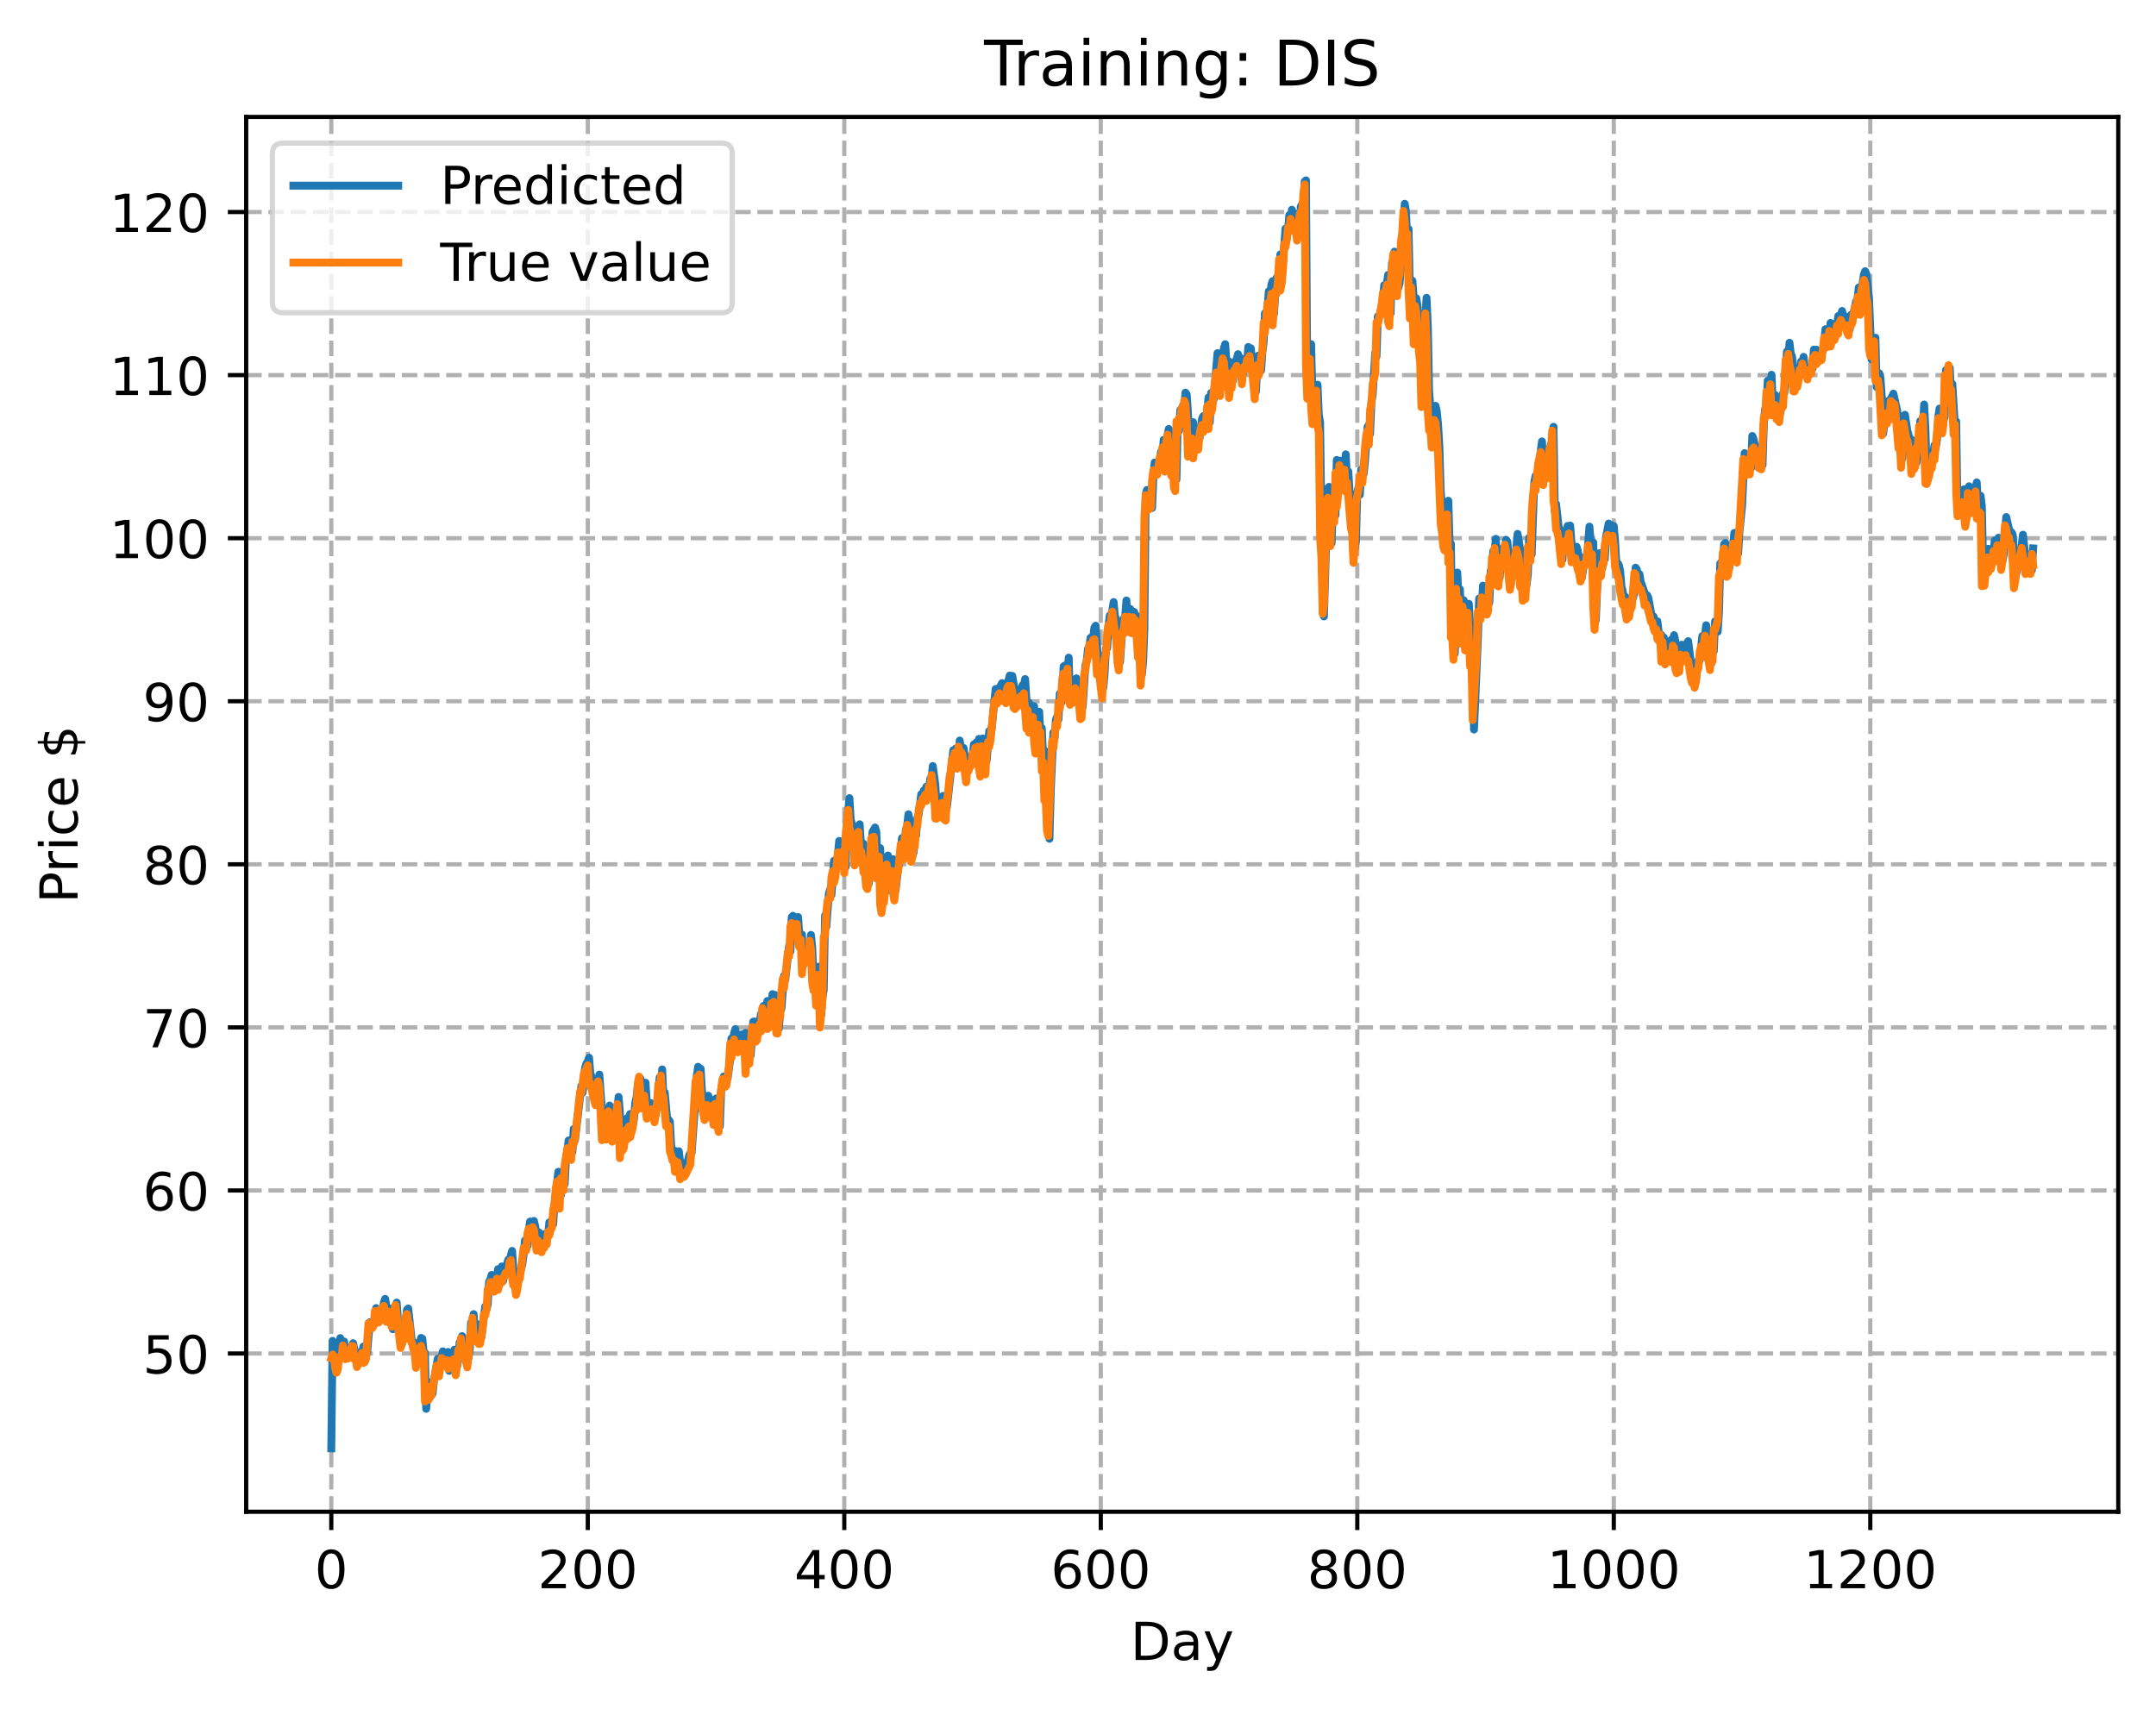 <?xml version="1.0" encoding="utf-8" standalone="no"?>
<!DOCTYPE svg PUBLIC "-//W3C//DTD SVG 1.1//EN"
  "http://www.w3.org/Graphics/SVG/1.1/DTD/svg11.dtd">
<!-- Created with matplotlib (https://matplotlib.org/) -->
<svg height="325.986pt" version="1.1" viewBox="0 0 411.286 325.986" width="411.286pt" xmlns="http://www.w3.org/2000/svg" xmlns:xlink="http://www.w3.org/1999/xlink">
 <defs>
  <style type="text/css">
*{stroke-linecap:butt;stroke-linejoin:round;}
  </style>
 </defs>
 <g id="figure_1">
  <g id="patch_1">
   <path d="M 0 325.986 
L 411.286 325.986 
L 411.286 0 
L 0 0 
z
" style="fill:#ffffff;"/>
  </g>
  <g id="axes_1">
   <g id="patch_2">
    <path d="M 46.966 288.43 
L 404.086 288.43 
L 404.086 22.318 
L 46.966 22.318 
z
" style="fill:#ffffff;"/>
   </g>
   <g id="matplotlib.axis_1">
    <g id="xtick_1">
     <g id="line2d_1">
      <path clip-path="url(#p37d02852d7)" d="M 63.198 288.43 
L 63.198 22.318 
" style="fill:none;stroke:#b0b0b0;stroke-dasharray:2.96,1.28;stroke-dashoffset:0;stroke-width:0.8;"/>
     </g>
     <g id="line2d_2">
      <defs>
       <path d="M 0 0 
L 0 3.5 
" id="mb7d698e727" style="stroke:#000000;stroke-width:0.8;"/>
      </defs>
      <g>
       <use style="stroke:#000000;stroke-width:0.8;" x="63.198" xlink:href="#mb7d698e727" y="288.43"/>
      </g>
     </g>
     <g id="text_1">
      <!-- 0 -->
      <defs>
       <path d="M 31.781 66.406 
Q 24.172 66.406 20.328 58.906 
Q 16.5 51.422 16.5 36.375 
Q 16.5 21.391 20.328 13.891 
Q 24.172 6.391 31.781 6.391 
Q 39.453 6.391 43.281 13.891 
Q 47.125 21.391 47.125 36.375 
Q 47.125 51.422 43.281 58.906 
Q 39.453 66.406 31.781 66.406 
z
M 31.781 74.219 
Q 44.047 74.219 50.516 64.516 
Q 56.984 54.828 56.984 36.375 
Q 56.984 17.969 50.516 8.266 
Q 44.047 -1.422 31.781 -1.422 
Q 19.531 -1.422 13.062 8.266 
Q 6.594 17.969 6.594 36.375 
Q 6.594 54.828 13.062 64.516 
Q 19.531 74.219 31.781 74.219 
z
" id="DejaVuSans-48"/>
      </defs>
      <g transform="translate(60.017 303.029)scale(0.1 -0.1)">
       <use xlink:href="#DejaVuSans-48"/>
      </g>
     </g>
    </g>
    <g id="xtick_2">
     <g id="line2d_3">
      <path clip-path="url(#p37d02852d7)" d="M 112.129 288.43 
L 112.129 22.318 
" style="fill:none;stroke:#b0b0b0;stroke-dasharray:2.96,1.28;stroke-dashoffset:0;stroke-width:0.8;"/>
     </g>
     <g id="line2d_4">
      <g>
       <use style="stroke:#000000;stroke-width:0.8;" x="112.129" xlink:href="#mb7d698e727" y="288.43"/>
      </g>
     </g>
     <g id="text_2">
      <!-- 200 -->
      <defs>
       <path d="M 19.188 8.297 
L 53.609 8.297 
L 53.609 0 
L 7.328 0 
L 7.328 8.297 
Q 12.938 14.109 22.625 23.891 
Q 32.328 33.688 34.812 36.531 
Q 39.547 41.844 41.422 45.531 
Q 43.312 49.219 43.312 52.781 
Q 43.312 58.594 39.234 62.25 
Q 35.156 65.922 28.609 65.922 
Q 23.969 65.922 18.812 64.312 
Q 13.672 62.703 7.812 59.422 
L 7.812 69.391 
Q 13.766 71.781 18.938 73 
Q 24.125 74.219 28.422 74.219 
Q 39.75 74.219 46.484 68.547 
Q 53.219 62.891 53.219 53.422 
Q 53.219 48.922 51.531 44.891 
Q 49.859 40.875 45.406 35.406 
Q 44.188 33.984 37.641 27.219 
Q 31.109 20.453 19.188 8.297 
z
" id="DejaVuSans-50"/>
      </defs>
      <g transform="translate(102.585 303.029)scale(0.1 -0.1)">
       <use xlink:href="#DejaVuSans-50"/>
       <use x="63.623" xlink:href="#DejaVuSans-48"/>
       <use x="127.246" xlink:href="#DejaVuSans-48"/>
      </g>
     </g>
    </g>
    <g id="xtick_3">
     <g id="line2d_5">
      <path clip-path="url(#p37d02852d7)" d="M 161.06 288.43 
L 161.06 22.318 
" style="fill:none;stroke:#b0b0b0;stroke-dasharray:2.96,1.28;stroke-dashoffset:0;stroke-width:0.8;"/>
     </g>
     <g id="line2d_6">
      <g>
       <use style="stroke:#000000;stroke-width:0.8;" x="161.06" xlink:href="#mb7d698e727" y="288.43"/>
      </g>
     </g>
     <g id="text_3">
      <!-- 400 -->
      <defs>
       <path d="M 37.797 64.312 
L 12.891 25.391 
L 37.797 25.391 
z
M 35.203 72.906 
L 47.609 72.906 
L 47.609 25.391 
L 58.016 25.391 
L 58.016 17.188 
L 47.609 17.188 
L 47.609 0 
L 37.797 0 
L 37.797 17.188 
L 4.891 17.188 
L 4.891 26.703 
z
" id="DejaVuSans-52"/>
      </defs>
      <g transform="translate(151.516 303.029)scale(0.1 -0.1)">
       <use xlink:href="#DejaVuSans-52"/>
       <use x="63.623" xlink:href="#DejaVuSans-48"/>
       <use x="127.246" xlink:href="#DejaVuSans-48"/>
      </g>
     </g>
    </g>
    <g id="xtick_4">
     <g id="line2d_7">
      <path clip-path="url(#p37d02852d7)" d="M 209.99 288.43 
L 209.99 22.318 
" style="fill:none;stroke:#b0b0b0;stroke-dasharray:2.96,1.28;stroke-dashoffset:0;stroke-width:0.8;"/>
     </g>
     <g id="line2d_8">
      <g>
       <use style="stroke:#000000;stroke-width:0.8;" x="209.99" xlink:href="#mb7d698e727" y="288.43"/>
      </g>
     </g>
     <g id="text_4">
      <!-- 600 -->
      <defs>
       <path d="M 33.016 40.375 
Q 26.375 40.375 22.484 35.828 
Q 18.609 31.297 18.609 23.391 
Q 18.609 15.531 22.484 10.953 
Q 26.375 6.391 33.016 6.391 
Q 39.656 6.391 43.531 10.953 
Q 47.406 15.531 47.406 23.391 
Q 47.406 31.297 43.531 35.828 
Q 39.656 40.375 33.016 40.375 
z
M 52.594 71.297 
L 52.594 62.312 
Q 48.875 64.062 45.094 64.984 
Q 41.312 65.922 37.594 65.922 
Q 27.828 65.922 22.672 59.328 
Q 17.531 52.734 16.797 39.406 
Q 19.672 43.656 24.016 45.922 
Q 28.375 48.188 33.594 48.188 
Q 44.578 48.188 50.953 41.516 
Q 57.328 34.859 57.328 23.391 
Q 57.328 12.156 50.688 5.359 
Q 44.047 -1.422 33.016 -1.422 
Q 20.359 -1.422 13.672 8.266 
Q 6.984 17.969 6.984 36.375 
Q 6.984 53.656 15.188 63.938 
Q 23.391 74.219 37.203 74.219 
Q 40.922 74.219 44.703 73.484 
Q 48.484 72.75 52.594 71.297 
z
" id="DejaVuSans-54"/>
      </defs>
      <g transform="translate(200.446 303.029)scale(0.1 -0.1)">
       <use xlink:href="#DejaVuSans-54"/>
       <use x="63.623" xlink:href="#DejaVuSans-48"/>
       <use x="127.246" xlink:href="#DejaVuSans-48"/>
      </g>
     </g>
    </g>
    <g id="xtick_5">
     <g id="line2d_9">
      <path clip-path="url(#p37d02852d7)" d="M 258.921 288.43 
L 258.921 22.318 
" style="fill:none;stroke:#b0b0b0;stroke-dasharray:2.96,1.28;stroke-dashoffset:0;stroke-width:0.8;"/>
     </g>
     <g id="line2d_10">
      <g>
       <use style="stroke:#000000;stroke-width:0.8;" x="258.921" xlink:href="#mb7d698e727" y="288.43"/>
      </g>
     </g>
     <g id="text_5">
      <!-- 800 -->
      <defs>
       <path d="M 31.781 34.625 
Q 24.75 34.625 20.719 30.859 
Q 16.703 27.094 16.703 20.516 
Q 16.703 13.922 20.719 10.156 
Q 24.75 6.391 31.781 6.391 
Q 38.812 6.391 42.859 10.172 
Q 46.922 13.969 46.922 20.516 
Q 46.922 27.094 42.891 30.859 
Q 38.875 34.625 31.781 34.625 
z
M 21.922 38.812 
Q 15.578 40.375 12.031 44.719 
Q 8.5 49.078 8.5 55.328 
Q 8.5 64.062 14.719 69.141 
Q 20.953 74.219 31.781 74.219 
Q 42.672 74.219 48.875 69.141 
Q 55.078 64.062 55.078 55.328 
Q 55.078 49.078 51.531 44.719 
Q 48 40.375 41.703 38.812 
Q 48.828 37.156 52.797 32.312 
Q 56.781 27.484 56.781 20.516 
Q 56.781 9.906 50.312 4.234 
Q 43.844 -1.422 31.781 -1.422 
Q 19.734 -1.422 13.25 4.234 
Q 6.781 9.906 6.781 20.516 
Q 6.781 27.484 10.781 32.312 
Q 14.797 37.156 21.922 38.812 
z
M 18.312 54.391 
Q 18.312 48.734 21.844 45.562 
Q 25.391 42.391 31.781 42.391 
Q 38.141 42.391 41.719 45.562 
Q 45.312 48.734 45.312 54.391 
Q 45.312 60.062 41.719 63.234 
Q 38.141 66.406 31.781 66.406 
Q 25.391 66.406 21.844 63.234 
Q 18.312 60.062 18.312 54.391 
z
" id="DejaVuSans-56"/>
      </defs>
      <g transform="translate(249.377 303.029)scale(0.1 -0.1)">
       <use xlink:href="#DejaVuSans-56"/>
       <use x="63.623" xlink:href="#DejaVuSans-48"/>
       <use x="127.246" xlink:href="#DejaVuSans-48"/>
      </g>
     </g>
    </g>
    <g id="xtick_6">
     <g id="line2d_11">
      <path clip-path="url(#p37d02852d7)" d="M 307.851 288.43 
L 307.851 22.318 
" style="fill:none;stroke:#b0b0b0;stroke-dasharray:2.96,1.28;stroke-dashoffset:0;stroke-width:0.8;"/>
     </g>
     <g id="line2d_12">
      <g>
       <use style="stroke:#000000;stroke-width:0.8;" x="307.851" xlink:href="#mb7d698e727" y="288.43"/>
      </g>
     </g>
     <g id="text_6">
      <!-- 1000 -->
      <defs>
       <path d="M 12.406 8.297 
L 28.516 8.297 
L 28.516 63.922 
L 10.984 60.406 
L 10.984 69.391 
L 28.422 72.906 
L 38.281 72.906 
L 38.281 8.297 
L 54.391 8.297 
L 54.391 0 
L 12.406 0 
z
" id="DejaVuSans-49"/>
      </defs>
      <g transform="translate(295.126 303.029)scale(0.1 -0.1)">
       <use xlink:href="#DejaVuSans-49"/>
       <use x="63.623" xlink:href="#DejaVuSans-48"/>
       <use x="127.246" xlink:href="#DejaVuSans-48"/>
       <use x="190.869" xlink:href="#DejaVuSans-48"/>
      </g>
     </g>
    </g>
    <g id="xtick_7">
     <g id="line2d_13">
      <path clip-path="url(#p37d02852d7)" d="M 356.782 288.43 
L 356.782 22.318 
" style="fill:none;stroke:#b0b0b0;stroke-dasharray:2.96,1.28;stroke-dashoffset:0;stroke-width:0.8;"/>
     </g>
     <g id="line2d_14">
      <g>
       <use style="stroke:#000000;stroke-width:0.8;" x="356.782" xlink:href="#mb7d698e727" y="288.43"/>
      </g>
     </g>
     <g id="text_7">
      <!-- 1200 -->
      <g transform="translate(344.057 303.029)scale(0.1 -0.1)">
       <use xlink:href="#DejaVuSans-49"/>
       <use x="63.623" xlink:href="#DejaVuSans-50"/>
       <use x="127.246" xlink:href="#DejaVuSans-48"/>
       <use x="190.869" xlink:href="#DejaVuSans-48"/>
      </g>
     </g>
    </g>
    <g id="text_8">
     <!-- Day -->
     <defs>
      <path d="M 19.672 64.797 
L 19.672 8.109 
L 31.594 8.109 
Q 46.688 8.109 53.688 14.938 
Q 60.688 21.781 60.688 36.531 
Q 60.688 51.172 53.688 57.984 
Q 46.688 64.797 31.594 64.797 
z
M 9.812 72.906 
L 30.078 72.906 
Q 51.266 72.906 61.172 64.094 
Q 71.094 55.281 71.094 36.531 
Q 71.094 17.672 61.125 8.828 
Q 51.172 0 30.078 0 
L 9.812 0 
z
" id="DejaVuSans-68"/>
      <path d="M 34.281 27.484 
Q 23.391 27.484 19.188 25 
Q 14.984 22.516 14.984 16.5 
Q 14.984 11.719 18.141 8.906 
Q 21.297 6.109 26.703 6.109 
Q 34.188 6.109 38.703 11.406 
Q 43.219 16.703 43.219 25.484 
L 43.219 27.484 
z
M 52.203 31.203 
L 52.203 0 
L 43.219 0 
L 43.219 8.297 
Q 40.141 3.328 35.547 0.953 
Q 30.953 -1.422 24.312 -1.422 
Q 15.922 -1.422 10.953 3.297 
Q 6 8.016 6 15.922 
Q 6 25.141 12.172 29.828 
Q 18.359 34.516 30.609 34.516 
L 43.219 34.516 
L 43.219 35.406 
Q 43.219 41.609 39.141 45 
Q 35.062 48.391 27.688 48.391 
Q 23 48.391 18.547 47.266 
Q 14.109 46.141 10.016 43.891 
L 10.016 52.203 
Q 14.938 54.109 19.578 55.047 
Q 24.219 56 28.609 56 
Q 40.484 56 46.344 49.844 
Q 52.203 43.703 52.203 31.203 
z
" id="DejaVuSans-97"/>
      <path d="M 32.172 -5.078 
Q 28.375 -14.844 24.75 -17.812 
Q 21.141 -20.797 15.094 -20.797 
L 7.906 -20.797 
L 7.906 -13.281 
L 13.188 -13.281 
Q 16.891 -13.281 18.938 -11.516 
Q 21 -9.766 23.484 -3.219 
L 25.094 0.875 
L 2.984 54.688 
L 12.5 54.688 
L 29.594 11.922 
L 46.688 54.688 
L 56.203 54.688 
z
" id="DejaVuSans-121"/>
     </defs>
     <g transform="translate(215.652 316.707)scale(0.1 -0.1)">
      <use xlink:href="#DejaVuSans-68"/>
      <use x="77.002" xlink:href="#DejaVuSans-97"/>
      <use x="138.281" xlink:href="#DejaVuSans-121"/>
     </g>
    </g>
   </g>
   <g id="matplotlib.axis_2">
    <g id="ytick_1">
     <g id="line2d_15">
      <path clip-path="url(#p37d02852d7)" d="M 46.966 258.242 
L 404.086 258.242 
" style="fill:none;stroke:#b0b0b0;stroke-dasharray:2.96,1.28;stroke-dashoffset:0;stroke-width:0.8;"/>
     </g>
     <g id="line2d_16">
      <defs>
       <path d="M 0 0 
L -3.5 0 
" id="m95059dfd78" style="stroke:#000000;stroke-width:0.8;"/>
      </defs>
      <g>
       <use style="stroke:#000000;stroke-width:0.8;" x="46.966" xlink:href="#m95059dfd78" y="258.242"/>
      </g>
     </g>
     <g id="text_9">
      <!-- 50 -->
      <defs>
       <path d="M 10.797 72.906 
L 49.516 72.906 
L 49.516 64.594 
L 19.828 64.594 
L 19.828 46.734 
Q 21.969 47.469 24.109 47.828 
Q 26.266 48.188 28.422 48.188 
Q 40.625 48.188 47.75 41.5 
Q 54.891 34.812 54.891 23.391 
Q 54.891 11.625 47.562 5.094 
Q 40.234 -1.422 26.906 -1.422 
Q 22.312 -1.422 17.547 -0.641 
Q 12.797 0.141 7.719 1.703 
L 7.719 11.625 
Q 12.109 9.234 16.797 8.062 
Q 21.484 6.891 26.703 6.891 
Q 35.156 6.891 40.078 11.328 
Q 45.016 15.766 45.016 23.391 
Q 45.016 31 40.078 35.438 
Q 35.156 39.891 26.703 39.891 
Q 22.75 39.891 18.812 39.016 
Q 14.891 38.141 10.797 36.281 
z
" id="DejaVuSans-53"/>
      </defs>
      <g transform="translate(27.241 262.041)scale(0.1 -0.1)">
       <use xlink:href="#DejaVuSans-53"/>
       <use x="63.623" xlink:href="#DejaVuSans-48"/>
      </g>
     </g>
    </g>
    <g id="ytick_2">
     <g id="line2d_17">
      <path clip-path="url(#p37d02852d7)" d="M 46.966 227.13 
L 404.086 227.13 
" style="fill:none;stroke:#b0b0b0;stroke-dasharray:2.96,1.28;stroke-dashoffset:0;stroke-width:0.8;"/>
     </g>
     <g id="line2d_18">
      <g>
       <use style="stroke:#000000;stroke-width:0.8;" x="46.966" xlink:href="#m95059dfd78" y="227.13"/>
      </g>
     </g>
     <g id="text_10">
      <!-- 60 -->
      <g transform="translate(27.241 230.929)scale(0.1 -0.1)">
       <use xlink:href="#DejaVuSans-54"/>
       <use x="63.623" xlink:href="#DejaVuSans-48"/>
      </g>
     </g>
    </g>
    <g id="ytick_3">
     <g id="line2d_19">
      <path clip-path="url(#p37d02852d7)" d="M 46.966 196.018 
L 404.086 196.018 
" style="fill:none;stroke:#b0b0b0;stroke-dasharray:2.96,1.28;stroke-dashoffset:0;stroke-width:0.8;"/>
     </g>
     <g id="line2d_20">
      <g>
       <use style="stroke:#000000;stroke-width:0.8;" x="46.966" xlink:href="#m95059dfd78" y="196.018"/>
      </g>
     </g>
     <g id="text_11">
      <!-- 70 -->
      <defs>
       <path d="M 8.203 72.906 
L 55.078 72.906 
L 55.078 68.703 
L 28.609 0 
L 18.312 0 
L 43.219 64.594 
L 8.203 64.594 
z
" id="DejaVuSans-55"/>
      </defs>
      <g transform="translate(27.241 199.817)scale(0.1 -0.1)">
       <use xlink:href="#DejaVuSans-55"/>
       <use x="63.623" xlink:href="#DejaVuSans-48"/>
      </g>
     </g>
    </g>
    <g id="ytick_4">
     <g id="line2d_21">
      <path clip-path="url(#p37d02852d7)" d="M 46.966 164.906 
L 404.086 164.906 
" style="fill:none;stroke:#b0b0b0;stroke-dasharray:2.96,1.28;stroke-dashoffset:0;stroke-width:0.8;"/>
     </g>
     <g id="line2d_22">
      <g>
       <use style="stroke:#000000;stroke-width:0.8;" x="46.966" xlink:href="#m95059dfd78" y="164.906"/>
      </g>
     </g>
     <g id="text_12">
      <!-- 80 -->
      <g transform="translate(27.241 168.705)scale(0.1 -0.1)">
       <use xlink:href="#DejaVuSans-56"/>
       <use x="63.623" xlink:href="#DejaVuSans-48"/>
      </g>
     </g>
    </g>
    <g id="ytick_5">
     <g id="line2d_23">
      <path clip-path="url(#p37d02852d7)" d="M 46.966 133.794 
L 404.086 133.794 
" style="fill:none;stroke:#b0b0b0;stroke-dasharray:2.96,1.28;stroke-dashoffset:0;stroke-width:0.8;"/>
     </g>
     <g id="line2d_24">
      <g>
       <use style="stroke:#000000;stroke-width:0.8;" x="46.966" xlink:href="#m95059dfd78" y="133.794"/>
      </g>
     </g>
     <g id="text_13">
      <!-- 90 -->
      <defs>
       <path d="M 10.984 1.516 
L 10.984 10.5 
Q 14.703 8.734 18.5 7.812 
Q 22.312 6.891 25.984 6.891 
Q 35.75 6.891 40.891 13.453 
Q 46.047 20.016 46.781 33.406 
Q 43.953 29.203 39.594 26.953 
Q 35.25 24.703 29.984 24.703 
Q 19.047 24.703 12.672 31.312 
Q 6.297 37.938 6.297 49.422 
Q 6.297 60.641 12.938 67.422 
Q 19.578 74.219 30.609 74.219 
Q 43.266 74.219 49.922 64.516 
Q 56.594 54.828 56.594 36.375 
Q 56.594 19.141 48.406 8.859 
Q 40.234 -1.422 26.422 -1.422 
Q 22.703 -1.422 18.891 -0.688 
Q 15.094 0.047 10.984 1.516 
z
M 30.609 32.422 
Q 37.25 32.422 41.125 36.953 
Q 45.016 41.5 45.016 49.422 
Q 45.016 57.281 41.125 61.844 
Q 37.25 66.406 30.609 66.406 
Q 23.969 66.406 20.094 61.844 
Q 16.219 57.281 16.219 49.422 
Q 16.219 41.5 20.094 36.953 
Q 23.969 32.422 30.609 32.422 
z
" id="DejaVuSans-57"/>
      </defs>
      <g transform="translate(27.241 137.593)scale(0.1 -0.1)">
       <use xlink:href="#DejaVuSans-57"/>
       <use x="63.623" xlink:href="#DejaVuSans-48"/>
      </g>
     </g>
    </g>
    <g id="ytick_6">
     <g id="line2d_25">
      <path clip-path="url(#p37d02852d7)" d="M 46.966 102.682 
L 404.086 102.682 
" style="fill:none;stroke:#b0b0b0;stroke-dasharray:2.96,1.28;stroke-dashoffset:0;stroke-width:0.8;"/>
     </g>
     <g id="line2d_26">
      <g>
       <use style="stroke:#000000;stroke-width:0.8;" x="46.966" xlink:href="#m95059dfd78" y="102.682"/>
      </g>
     </g>
     <g id="text_14">
      <!-- 100 -->
      <g transform="translate(20.878 106.481)scale(0.1 -0.1)">
       <use xlink:href="#DejaVuSans-49"/>
       <use x="63.623" xlink:href="#DejaVuSans-48"/>
       <use x="127.246" xlink:href="#DejaVuSans-48"/>
      </g>
     </g>
    </g>
    <g id="ytick_7">
     <g id="line2d_27">
      <path clip-path="url(#p37d02852d7)" d="M 46.966 71.57 
L 404.086 71.57 
" style="fill:none;stroke:#b0b0b0;stroke-dasharray:2.96,1.28;stroke-dashoffset:0;stroke-width:0.8;"/>
     </g>
     <g id="line2d_28">
      <g>
       <use style="stroke:#000000;stroke-width:0.8;" x="46.966" xlink:href="#m95059dfd78" y="71.57"/>
      </g>
     </g>
     <g id="text_15">
      <!-- 110 -->
      <g transform="translate(20.878 75.369)scale(0.1 -0.1)">
       <use xlink:href="#DejaVuSans-49"/>
       <use x="63.623" xlink:href="#DejaVuSans-49"/>
       <use x="127.246" xlink:href="#DejaVuSans-48"/>
      </g>
     </g>
    </g>
    <g id="ytick_8">
     <g id="line2d_29">
      <path clip-path="url(#p37d02852d7)" d="M 46.966 40.458 
L 404.086 40.458 
" style="fill:none;stroke:#b0b0b0;stroke-dasharray:2.96,1.28;stroke-dashoffset:0;stroke-width:0.8;"/>
     </g>
     <g id="line2d_30">
      <g>
       <use style="stroke:#000000;stroke-width:0.8;" x="46.966" xlink:href="#m95059dfd78" y="40.458"/>
      </g>
     </g>
     <g id="text_16">
      <!-- 120 -->
      <g transform="translate(20.878 44.257)scale(0.1 -0.1)">
       <use xlink:href="#DejaVuSans-49"/>
       <use x="63.623" xlink:href="#DejaVuSans-50"/>
       <use x="127.246" xlink:href="#DejaVuSans-48"/>
      </g>
     </g>
    </g>
    <g id="text_17">
     <!-- Price $ -->
     <defs>
      <path d="M 19.672 64.797 
L 19.672 37.406 
L 32.078 37.406 
Q 38.969 37.406 42.719 40.969 
Q 46.484 44.531 46.484 51.125 
Q 46.484 57.672 42.719 61.234 
Q 38.969 64.797 32.078 64.797 
z
M 9.812 72.906 
L 32.078 72.906 
Q 44.344 72.906 50.609 67.359 
Q 56.891 61.812 56.891 51.125 
Q 56.891 40.328 50.609 34.812 
Q 44.344 29.297 32.078 29.297 
L 19.672 29.297 
L 19.672 0 
L 9.812 0 
z
" id="DejaVuSans-80"/>
      <path d="M 41.109 46.297 
Q 39.594 47.172 37.812 47.578 
Q 36.031 48 33.891 48 
Q 26.266 48 22.188 43.047 
Q 18.109 38.094 18.109 28.812 
L 18.109 0 
L 9.078 0 
L 9.078 54.688 
L 18.109 54.688 
L 18.109 46.188 
Q 20.953 51.172 25.484 53.578 
Q 30.031 56 36.531 56 
Q 37.453 56 38.578 55.875 
Q 39.703 55.766 41.062 55.516 
z
" id="DejaVuSans-114"/>
      <path d="M 9.422 54.688 
L 18.406 54.688 
L 18.406 0 
L 9.422 0 
z
M 9.422 75.984 
L 18.406 75.984 
L 18.406 64.594 
L 9.422 64.594 
z
" id="DejaVuSans-105"/>
      <path d="M 48.781 52.594 
L 48.781 44.188 
Q 44.969 46.297 41.141 47.344 
Q 37.312 48.391 33.406 48.391 
Q 24.656 48.391 19.812 42.844 
Q 14.984 37.312 14.984 27.297 
Q 14.984 17.281 19.812 11.734 
Q 24.656 6.203 33.406 6.203 
Q 37.312 6.203 41.141 7.25 
Q 44.969 8.297 48.781 10.406 
L 48.781 2.094 
Q 45.016 0.344 40.984 -0.531 
Q 36.969 -1.422 32.422 -1.422 
Q 20.062 -1.422 12.781 6.344 
Q 5.516 14.109 5.516 27.297 
Q 5.516 40.672 12.859 48.328 
Q 20.219 56 33.016 56 
Q 37.156 56 41.109 55.141 
Q 45.062 54.297 48.781 52.594 
z
" id="DejaVuSans-99"/>
      <path d="M 56.203 29.594 
L 56.203 25.203 
L 14.891 25.203 
Q 15.484 15.922 20.484 11.062 
Q 25.484 6.203 34.422 6.203 
Q 39.594 6.203 44.453 7.469 
Q 49.312 8.734 54.109 11.281 
L 54.109 2.781 
Q 49.266 0.734 44.188 -0.344 
Q 39.109 -1.422 33.891 -1.422 
Q 20.797 -1.422 13.156 6.188 
Q 5.516 13.812 5.516 26.812 
Q 5.516 40.234 12.766 48.109 
Q 20.016 56 32.328 56 
Q 43.359 56 49.781 48.891 
Q 56.203 41.797 56.203 29.594 
z
M 47.219 32.234 
Q 47.125 39.594 43.094 43.984 
Q 39.062 48.391 32.422 48.391 
Q 24.906 48.391 20.391 44.141 
Q 15.875 39.891 15.188 32.172 
z
" id="DejaVuSans-101"/>
      <path id="DejaVuSans-32"/>
      <path d="M 33.797 -14.703 
L 28.906 -14.703 
L 28.859 0 
Q 23.734 0.094 18.609 1.188 
Q 13.484 2.297 8.297 4.5 
L 8.297 13.281 
Q 13.281 10.156 18.375 8.562 
Q 23.484 6.984 28.906 6.938 
L 28.906 29.203 
Q 18.109 30.953 13.203 35.156 
Q 8.297 39.359 8.297 46.688 
Q 8.297 54.641 13.625 59.219 
Q 18.953 63.812 28.906 64.5 
L 28.906 75.984 
L 33.797 75.984 
L 33.797 64.656 
Q 38.328 64.453 42.578 63.688 
Q 46.828 62.938 50.875 61.625 
L 50.875 53.078 
Q 46.828 55.125 42.547 56.25 
Q 38.281 57.375 33.797 57.562 
L 33.797 36.719 
Q 44.875 35.016 50.094 30.609 
Q 55.328 26.219 55.328 18.609 
Q 55.328 10.359 49.781 5.594 
Q 44.234 0.828 33.797 0.094 
z
M 28.906 37.594 
L 28.906 57.625 
Q 23.25 56.984 20.266 54.391 
Q 17.281 51.812 17.281 47.516 
Q 17.281 43.312 20.031 40.969 
Q 22.797 38.625 28.906 37.594 
z
M 33.797 28.219 
L 33.797 7.078 
Q 39.984 7.906 43.141 10.594 
Q 46.297 13.281 46.297 17.672 
Q 46.297 21.969 43.281 24.5 
Q 40.281 27.047 33.797 28.219 
z
" id="DejaVuSans-36"/>
     </defs>
     <g transform="translate(14.798 172.342)rotate(-90)scale(0.1 -0.1)">
      <use xlink:href="#DejaVuSans-80"/>
      <use x="58.553" xlink:href="#DejaVuSans-114"/>
      <use x="99.666" xlink:href="#DejaVuSans-105"/>
      <use x="127.449" xlink:href="#DejaVuSans-99"/>
      <use x="182.43" xlink:href="#DejaVuSans-101"/>
      <use x="243.953" xlink:href="#DejaVuSans-32"/>
      <use x="275.74" xlink:href="#DejaVuSans-36"/>
     </g>
    </g>
   </g>
   <g id="line2d_31">
    <path clip-path="url(#p37d02852d7)" d="M 63.198 276.334 
L 63.443 255.82 
L 63.688 257.04 
L 64.177 260.161 
L 64.666 258.796 
L 64.911 255.292 
L 65.156 256.949 
L 65.645 255.947 
L 65.89 258.085 
L 66.134 259.123 
L 66.379 258.051 
L 66.623 258.823 
L 67.357 256.27 
L 67.602 257.417 
L 67.847 259.244 
L 68.091 258.539 
L 68.336 260.284 
L 68.825 257.98 
L 69.07 258.12 
L 69.315 256.916 
L 69.559 259.853 
L 70.049 257.962 
L 70.538 252.276 
L 70.783 252.288 
L 71.027 253.058 
L 71.272 252.837 
L 71.517 252.145 
L 71.761 249.579 
L 72.006 250.881 
L 72.251 251.277 
L 72.495 251.984 
L 72.74 249.733 
L 72.984 250.147 
L 73.229 248.529 
L 73.474 247.812 
L 73.718 249.29 
L 73.963 251.588 
L 74.208 249.616 
L 74.452 251.541 
L 74.697 252.202 
L 74.942 253.612 
L 75.186 250.72 
L 75.676 248.519 
L 75.92 252.072 
L 76.654 256.456 
L 77.144 254.34 
L 77.633 249.878 
L 77.878 249.642 
L 78.611 256.351 
L 78.856 256.061 
L 79.59 259.369 
L 80.079 256.166 
L 80.324 255.264 
L 80.569 255.417 
L 80.813 258.136 
L 81.058 258.1 
L 81.303 268.8 
L 81.547 265.333 
L 81.792 263.703 
L 82.037 266.564 
L 82.526 265.859 
L 82.771 263.472 
L 83.505 259.244 
L 83.749 260.223 
L 83.994 260.294 
L 84.483 257.824 
L 84.728 260.074 
L 85.217 259.769 
L 85.462 257.947 
L 85.706 261.553 
L 85.951 259.532 
L 86.196 258.656 
L 86.44 258.856 
L 86.685 257.516 
L 86.93 259.778 
L 87.174 260.823 
L 87.419 259.403 
L 87.664 256.154 
L 87.908 256.794 
L 88.153 254.922 
L 88.398 256.751 
L 88.642 257.346 
L 88.887 257.62 
L 89.132 259.128 
L 89.376 259.064 
L 89.621 257.419 
L 89.866 252.299 
L 90.11 253.138 
L 90.355 250.723 
L 90.599 254.231 
L 90.844 254.443 
L 91.089 253.156 
L 91.333 252.7 
L 91.578 254.479 
L 91.823 255.171 
L 92.557 249.269 
L 92.801 249.864 
L 93.046 248.813 
L 93.291 244.559 
L 93.535 244.118 
L 93.78 243.247 
L 94.025 243.608 
L 94.269 245.331 
L 94.514 245.815 
L 95.003 242.144 
L 95.248 244.939 
L 95.737 241.628 
L 95.982 244.38 
L 96.471 241.649 
L 96.716 241.17 
L 96.96 240.339 
L 97.205 241.496 
L 97.45 239.522 
L 97.694 238.661 
L 97.939 242.349 
L 98.184 243.254 
L 98.428 243.461 
L 98.673 245.031 
L 98.918 244.315 
L 99.162 242.779 
L 99.407 242.123 
L 99.652 241.103 
L 99.896 239.32 
L 100.141 236.676 
L 100.63 237.712 
L 100.875 234.573 
L 101.12 233.066 
L 101.364 235.287 
L 101.609 233.603 
L 101.854 232.948 
L 102.098 233.956 
L 102.587 237.634 
L 102.832 235.137 
L 103.077 237.329 
L 103.321 236.428 
L 103.566 238.011 
L 103.811 235.515 
L 104.055 237.206 
L 104.3 235.262 
L 104.545 235.876 
L 104.789 233.216 
L 105.034 234.56 
L 105.279 232.765 
L 105.523 233.588 
L 105.768 229.927 
L 106.013 228.006 
L 106.502 223.565 
L 106.747 223.68 
L 106.991 228.072 
L 107.236 223.502 
L 107.481 224.34 
L 107.725 225.926 
L 107.97 221.177 
L 108.215 219.791 
L 108.459 217.591 
L 108.704 219.324 
L 109.193 219.807 
L 109.438 215.401 
L 109.682 217.516 
L 110.906 207.174 
L 111.15 208.458 
L 111.395 205.324 
L 111.64 203.624 
L 111.884 202.865 
L 112.129 202.547 
L 112.374 201.794 
L 112.618 204.892 
L 112.863 205.426 
L 113.352 207.506 
L 113.597 207.829 
L 113.842 210.27 
L 114.086 209.832 
L 114.331 205.016 
L 115.065 215.15 
L 115.554 213.712 
L 115.799 217.261 
L 116.043 215.325 
L 116.288 210.934 
L 116.533 213.711 
L 116.777 214.581 
L 117.022 215.889 
L 117.267 212.849 
L 117.511 214.642 
L 118.001 209.287 
L 118.245 212.088 
L 118.49 219.446 
L 118.735 216.657 
L 118.979 218.409 
L 119.713 213.269 
L 119.958 215.442 
L 120.203 212.546 
L 120.447 215.285 
L 120.692 214.753 
L 120.936 213.527 
L 121.181 210.414 
L 121.426 209.369 
L 121.67 207.18 
L 121.915 207.666 
L 122.16 205.769 
L 122.404 207.025 
L 122.649 210.234 
L 122.894 209.149 
L 123.138 206.574 
L 123.383 210.237 
L 123.628 211.835 
L 123.872 211.49 
L 124.117 210.447 
L 124.362 212.345 
L 124.606 210.756 
L 125.096 212.659 
L 125.34 210.753 
L 125.83 205.561 
L 126.074 207.528 
L 126.319 204.033 
L 126.563 209.654 
L 126.808 208.438 
L 127.297 213.756 
L 127.542 213.626 
L 127.787 213.992 
L 128.031 218.552 
L 128.276 220.118 
L 128.521 220.082 
L 128.765 219.576 
L 129.01 221.971 
L 129.255 220.133 
L 129.499 219.654 
L 129.989 223.848 
L 130.233 223.112 
L 130.478 221.934 
L 130.723 222.815 
L 130.967 221.862 
L 131.212 221.6 
L 131.457 220.461 
L 131.701 219.978 
L 131.946 219.917 
L 132.68 209.538 
L 132.924 205.275 
L 133.169 203.534 
L 133.414 203.862 
L 133.658 203.908 
L 133.903 208.077 
L 134.148 209.728 
L 134.392 210.345 
L 134.637 211.841 
L 134.882 211.279 
L 135.126 209.057 
L 135.371 209.97 
L 135.616 212.315 
L 135.86 210.822 
L 136.105 210.381 
L 136.35 212.898 
L 136.594 209.583 
L 137.084 213.159 
L 137.328 214.888 
L 137.573 207.949 
L 138.062 205.378 
L 138.307 206.51 
L 138.796 205.776 
L 139.285 202.214 
L 139.53 198.129 
L 139.775 199.56 
L 140.019 197.222 
L 140.264 196.336 
L 140.509 197.678 
L 140.753 197.818 
L 140.998 199.371 
L 141.487 197.359 
L 141.977 198.935 
L 142.221 197.064 
L 142.466 201.602 
L 142.711 198.827 
L 143.2 201.413 
L 143.689 194.937 
L 143.934 194.893 
L 144.423 197.581 
L 144.668 196.79 
L 145.157 193.432 
L 145.402 195.447 
L 145.646 191.923 
L 145.891 192.673 
L 146.136 192.892 
L 146.38 190.973 
L 146.625 194.851 
L 146.87 194.886 
L 147.114 193.001 
L 147.359 189.679 
L 147.604 191.414 
L 147.848 189.821 
L 148.093 191.849 
L 148.338 196.228 
L 148.582 196.244 
L 148.827 193.009 
L 149.072 192.452 
L 149.561 186.183 
L 149.806 186.926 
L 150.539 180.413 
L 150.784 181.528 
L 151.029 174.979 
L 151.273 174.727 
L 152.007 176.374 
L 152.252 174.963 
L 152.497 178.678 
L 152.741 180.145 
L 152.986 178.307 
L 153.231 184.194 
L 153.475 181.178 
L 153.72 180.866 
L 154.209 183.076 
L 154.454 181.872 
L 154.699 178.375 
L 154.943 180.758 
L 155.188 186.904 
L 155.433 187.902 
L 155.677 185.784 
L 155.922 190.794 
L 156.166 184.435 
L 156.411 187.212 
L 156.656 193.668 
L 156.9 190.387 
L 157.145 188.829 
L 157.39 174.676 
L 157.634 176.812 
L 158.124 170.461 
L 158.368 169.675 
L 158.613 170.742 
L 159.102 164.227 
L 159.347 166.293 
L 159.592 165.714 
L 160.081 160.444 
L 160.326 163.039 
L 160.57 162.822 
L 161.06 160.278 
L 161.304 165.464 
L 161.549 157.19 
L 162.038 152.274 
L 162.283 156.42 
L 162.527 157.212 
L 162.772 159.904 
L 163.017 159.313 
L 163.261 162.211 
L 163.506 162.645 
L 163.995 157.269 
L 164.24 161.226 
L 164.485 160.814 
L 164.729 160.976 
L 164.974 164.076 
L 165.219 163.846 
L 165.708 168.692 
L 165.953 167.05 
L 166.442 158.73 
L 166.931 157.881 
L 167.176 158.689 
L 167.421 165.567 
L 167.665 165.231 
L 167.91 161.821 
L 168.154 169.291 
L 168.399 171.176 
L 168.644 170.104 
L 168.888 170.273 
L 169.378 163.219 
L 169.622 165.849 
L 169.867 164.514 
L 170.112 164.558 
L 170.356 163.907 
L 170.601 168.193 
L 170.846 169.898 
L 171.335 165.558 
L 171.58 164.513 
L 172.069 159.888 
L 172.314 159.984 
L 172.558 161.244 
L 172.803 158.355 
L 173.048 157.592 
L 173.292 155.36 
L 173.537 156.449 
L 174.026 163.252 
L 174.271 162.705 
L 174.515 159.839 
L 174.76 159.459 
L 175.005 156.053 
L 175.249 155.403 
L 175.739 151.532 
L 175.983 151.858 
L 176.228 150.8 
L 176.473 150.968 
L 176.717 150.093 
L 176.962 151.269 
L 177.207 150.749 
L 177.451 148.599 
L 177.696 148.53 
L 177.941 146.153 
L 178.43 149.755 
L 178.675 154.073 
L 178.919 155.258 
L 179.164 152.839 
L 179.409 153.671 
L 179.898 151.851 
L 180.387 154.686 
L 180.632 154.013 
L 181.855 143.135 
L 182.1 143.985 
L 182.344 142.792 
L 182.834 145.774 
L 183.078 141.287 
L 183.323 143.045 
L 183.812 142.701 
L 184.302 145.798 
L 184.546 146.629 
L 184.791 144.833 
L 185.036 145.521 
L 185.28 144.534 
L 185.525 144.867 
L 185.77 142.029 
L 186.014 143.7 
L 186.259 141.642 
L 186.503 143.788 
L 186.748 140.973 
L 186.993 144.663 
L 187.237 146.271 
L 187.482 140.888 
L 187.727 142.301 
L 187.971 142.238 
L 188.216 145.165 
L 188.705 139.486 
L 188.95 140.57 
L 189.195 138.906 
L 189.684 133.802 
L 189.929 131.456 
L 190.173 131.439 
L 190.418 132.886 
L 190.663 131.271 
L 191.152 130.331 
L 191.397 131.988 
L 191.641 131.286 
L 191.886 131.528 
L 192.13 132.775 
L 192.375 129.811 
L 192.62 128.887 
L 192.864 131.121 
L 193.109 128.952 
L 193.354 130.381 
L 193.598 132.948 
L 193.843 133.725 
L 194.088 132.59 
L 194.332 133.007 
L 194.577 131.86 
L 195.066 130.726 
L 195.311 130.837 
L 195.556 129.559 
L 196.045 137.065 
L 196.29 134.069 
L 196.534 137.483 
L 196.779 136.301 
L 197.024 136.458 
L 197.268 134.732 
L 197.758 142.612 
L 198.002 136.464 
L 198.247 135.799 
L 198.491 140.927 
L 198.736 138.897 
L 198.981 144.238 
L 199.225 143.179 
L 199.47 149.856 
L 199.715 148.572 
L 199.959 158.382 
L 200.204 160.035 
L 200.449 150.872 
L 200.938 139.789 
L 201.183 140.781 
L 201.427 137.286 
L 201.672 136.671 
L 201.917 137.269 
L 202.161 132.339 
L 202.406 134.19 
L 202.651 132.309 
L 202.895 127.135 
L 203.14 126.974 
L 203.385 130.639 
L 203.629 128.581 
L 203.874 125.47 
L 204.118 134.14 
L 204.363 133.685 
L 204.608 132.648 
L 204.852 132.788 
L 205.097 129.874 
L 205.342 129.418 
L 205.586 131.32 
L 205.831 131.214 
L 206.32 135.834 
L 206.565 134.522 
L 207.054 126.897 
L 207.299 126.231 
L 207.544 123.806 
L 207.788 123.563 
L 208.033 121.689 
L 208.278 122.591 
L 208.522 121.762 
L 208.767 119.741 
L 209.012 119.381 
L 209.501 126.6 
L 209.99 127.297 
L 210.235 128.764 
L 210.479 131.178 
L 210.724 128.42 
L 210.969 123.813 
L 211.213 123.647 
L 211.458 119.381 
L 211.703 117.434 
L 211.947 118.011 
L 212.437 114.863 
L 212.681 117.512 
L 212.926 118.152 
L 213.171 120.053 
L 213.415 125.082 
L 213.66 126.321 
L 214.149 119.218 
L 214.394 117.961 
L 214.639 117.647 
L 214.883 114.564 
L 215.128 119.096 
L 215.373 117.981 
L 215.617 116.188 
L 216.106 119.668 
L 216.351 116.743 
L 216.596 117.684 
L 216.84 117.489 
L 217.33 123.016 
L 217.574 122.634 
L 217.819 128.745 
L 218.064 126.352 
L 218.308 120.053 
L 218.553 94.351 
L 218.798 93.475 
L 219.042 95.388 
L 219.287 96.212 
L 219.532 95.536 
L 219.776 96.919 
L 220.021 91.082 
L 220.266 88.236 
L 220.51 88.87 
L 220.755 90.051 
L 221 89.375 
L 221.489 86.149 
L 221.734 87.312 
L 221.978 83.925 
L 222.223 86.862 
L 222.467 87.637 
L 222.712 83.086 
L 222.957 81.834 
L 223.201 84.567 
L 223.446 85.208 
L 223.691 89.144 
L 223.935 85.253 
L 224.18 91.72 
L 224.425 91.488 
L 224.669 80.577 
L 224.914 82.221 
L 225.159 78.228 
L 225.403 80.395 
L 225.648 77.424 
L 225.893 78.371 
L 226.137 74.913 
L 226.382 75.248 
L 226.627 78.86 
L 226.871 84.501 
L 227.116 85.459 
L 227.361 83.466 
L 227.605 80.55 
L 227.85 84.97 
L 228.339 82.498 
L 228.584 83.693 
L 228.828 83.629 
L 229.318 79.836 
L 229.562 79.378 
L 230.052 80.342 
L 230.296 78.598 
L 230.541 75.832 
L 230.786 80.588 
L 231.03 74.971 
L 231.275 76.91 
L 231.52 76.185 
L 232.254 67.374 
L 232.498 69.806 
L 232.743 70.803 
L 232.988 73.874 
L 233.232 67.885 
L 233.477 66.413 
L 233.722 65.661 
L 234.211 72.609 
L 234.455 68.959 
L 234.7 73.873 
L 234.945 72.896 
L 235.189 72.602 
L 235.434 70.063 
L 235.679 68.984 
L 235.923 68.483 
L 236.168 67.567 
L 236.413 68.946 
L 236.657 68.294 
L 236.902 68.679 
L 237.147 71.321 
L 237.391 68.65 
L 237.636 68.471 
L 237.881 69.836 
L 238.125 66.198 
L 238.37 67.716 
L 238.615 66.455 
L 238.859 69.08 
L 239.104 68.769 
L 239.593 74.716 
L 239.838 70.174 
L 240.082 67.846 
L 240.327 70.47 
L 240.572 70.679 
L 240.816 67.172 
L 241.061 65.29 
L 241.306 59.77 
L 241.55 61.57 
L 242.04 55.559 
L 242.284 57.66 
L 242.529 54.341 
L 242.774 53.635 
L 243.018 59.907 
L 243.508 53.022 
L 243.752 54.144 
L 243.997 52.965 
L 244.242 48.537 
L 244.486 53.764 
L 245.22 43.618 
L 245.465 45.505 
L 245.709 43.843 
L 245.954 41.029 
L 246.199 42.705 
L 246.443 40.019 
L 246.688 41.134 
L 246.933 40.74 
L 247.177 42.176 
L 247.422 41.837 
L 247.667 44.235 
L 247.911 43.374 
L 248.156 39.376 
L 248.645 38.546 
L 248.89 34.603 
L 249.135 34.414 
L 249.379 72.636 
L 249.624 74.042 
L 249.869 71.353 
L 250.113 65.664 
L 250.358 75.372 
L 250.603 79.925 
L 250.847 76.838 
L 251.092 78.283 
L 251.337 73.4 
L 251.581 79.143 
L 251.826 80.586 
L 252.07 99.082 
L 252.315 105.474 
L 252.56 117.606 
L 253.294 93.177 
L 253.538 92.882 
L 253.783 96.427 
L 254.028 103.624 
L 254.272 95.497 
L 254.517 94.302 
L 254.762 98.331 
L 255.006 87.75 
L 255.251 93.182 
L 255.496 92.835 
L 255.74 87.898 
L 256.23 91.598 
L 256.719 86.677 
L 256.964 91.928 
L 257.208 89.965 
L 257.453 93.85 
L 257.697 95.586 
L 257.942 99.778 
L 258.187 99.288 
L 258.431 104.695 
L 258.676 103.22 
L 258.921 93.959 
L 259.165 92.93 
L 259.41 94.394 
L 259.655 89.638 
L 259.899 89.423 
L 260.144 90.404 
L 260.389 87.978 
L 260.878 81.446 
L 261.123 81.07 
L 261.367 82.755 
L 261.612 76.718 
L 261.857 75.31 
L 262.346 67.303 
L 262.591 67.988 
L 262.835 60.376 
L 263.08 60.219 
L 263.325 59.736 
L 263.814 56.975 
L 264.058 54.4 
L 264.303 58.147 
L 264.548 54.155 
L 264.792 52.442 
L 265.037 58.439 
L 265.282 59.792 
L 265.526 50.239 
L 265.771 49.733 
L 266.016 48.009 
L 266.505 51.422 
L 266.75 54.92 
L 266.994 54.031 
L 267.239 50.955 
L 267.484 45.402 
L 267.728 43.312 
L 267.973 38.88 
L 268.218 40.372 
L 268.462 46.243 
L 268.707 43.699 
L 268.952 55.845 
L 269.196 58.015 
L 269.441 53.56 
L 269.685 56.923 
L 269.93 62.672 
L 270.175 56.908 
L 270.419 58.42 
L 270.909 65.378 
L 271.153 67.903 
L 271.398 76.017 
L 271.643 72.167 
L 271.887 61.273 
L 272.132 56.822 
L 272.377 62.148 
L 272.621 74.635 
L 272.866 77.845 
L 273.111 79.088 
L 273.355 82.958 
L 273.6 82.598 
L 273.845 77.427 
L 274.089 78.442 
L 274.334 81.045 
L 274.579 85.082 
L 274.823 93.514 
L 275.313 100.376 
L 275.557 102.964 
L 276.046 100.684 
L 276.291 95.538 
L 276.536 103.943 
L 276.78 103.741 
L 277.025 120.191 
L 277.27 118.9 
L 277.514 124.699 
L 277.759 119.287 
L 278.004 109.239 
L 278.248 114.967 
L 278.493 112.41 
L 278.738 117.654 
L 278.982 120.167 
L 279.227 114.52 
L 279.472 116.981 
L 279.716 123.076 
L 279.961 117.062 
L 280.206 115.202 
L 280.45 119.698 
L 280.695 127.149 
L 280.94 128.134 
L 281.184 139.187 
L 281.918 122.072 
L 282.163 114.189 
L 282.652 116.42 
L 282.897 111.737 
L 283.141 115.25 
L 283.386 116.925 
L 283.631 115.367 
L 283.875 115.553 
L 284.12 114.898 
L 284.365 108.925 
L 284.609 110.458 
L 284.854 105.151 
L 285.099 105.736 
L 285.343 102.807 
L 285.588 107.437 
L 285.833 108.212 
L 286.077 110.257 
L 286.567 104.667 
L 286.811 107.627 
L 287.056 106.58 
L 287.301 102.987 
L 287.545 103.308 
L 288.034 109.077 
L 288.279 110.652 
L 288.524 110.058 
L 288.768 106.44 
L 289.013 107.138 
L 289.502 101.86 
L 289.992 104.904 
L 290.236 111.857 
L 290.481 109.381 
L 290.726 112.748 
L 290.97 111.476 
L 291.215 111.617 
L 291.46 109.582 
L 291.704 102.599 
L 291.949 105.157 
L 292.194 105.761 
L 292.683 92.032 
L 292.928 90.79 
L 293.172 91.938 
L 294.151 84.213 
L 294.64 91.047 
L 294.885 88.575 
L 295.129 90.426 
L 295.374 90.243 
L 295.619 86.506 
L 295.863 84.733 
L 296.108 84.183 
L 296.353 81.427 
L 296.597 97.614 
L 296.842 96.15 
L 297.331 100.541 
L 297.576 100.995 
L 298.065 106.793 
L 298.31 101.949 
L 298.555 102.928 
L 298.799 102.544 
L 299.044 100.342 
L 299.289 101.017 
L 299.533 100.272 
L 300.022 106.545 
L 300.267 106.337 
L 300.756 104.314 
L 301.001 105.149 
L 301.735 110.287 
L 301.98 108.872 
L 302.224 106.335 
L 302.469 106.423 
L 302.714 106.878 
L 303.203 100.474 
L 303.448 103.337 
L 303.692 103.835 
L 303.937 103.482 
L 304.182 115.4 
L 304.426 118.33 
L 304.671 112.521 
L 305.16 105.535 
L 305.405 106.622 
L 305.649 108.42 
L 305.894 106.807 
L 306.139 106.697 
L 306.383 102.375 
L 306.873 99.892 
L 307.117 100.979 
L 307.362 100.161 
L 307.607 101.231 
L 307.851 100.361 
L 308.096 103.127 
L 308.341 107.766 
L 308.585 107.43 
L 308.83 107.834 
L 309.075 108.975 
L 309.319 111.924 
L 309.564 112.854 
L 309.809 114.318 
L 310.053 113.854 
L 310.298 114.885 
L 310.543 116.668 
L 310.787 114.659 
L 311.032 116.293 
L 311.277 114.289 
L 311.521 114.106 
L 311.766 112.88 
L 312.01 108.308 
L 312.255 108.666 
L 312.5 111.278 
L 312.744 109.537 
L 312.989 110.99 
L 313.723 113.101 
L 313.968 114.141 
L 314.212 113.571 
L 314.457 114.113 
L 315.191 118.203 
L 315.436 117.618 
L 315.925 119.695 
L 316.17 118.534 
L 316.414 120.59 
L 316.659 121.477 
L 316.904 121.102 
L 317.148 124.863 
L 317.393 121.633 
L 317.637 124.162 
L 317.882 125.217 
L 318.127 125.272 
L 318.861 122.019 
L 319.105 124.412 
L 319.35 121.186 
L 319.595 122.308 
L 319.839 127.138 
L 320.084 126.765 
L 320.329 125.24 
L 320.573 126.143 
L 320.818 123.009 
L 321.063 124.762 
L 321.307 123.974 
L 321.552 124.057 
L 321.797 122.773 
L 322.041 122.332 
L 323.02 130.036 
L 323.265 128.422 
L 323.509 129.857 
L 323.998 125.98 
L 324.243 126 
L 324.732 121.361 
L 324.977 123.227 
L 325.222 121.664 
L 325.466 119.289 
L 325.711 120.318 
L 325.956 123.775 
L 326.445 126.609 
L 326.69 121.731 
L 326.934 124.229 
L 327.179 118.529 
L 327.424 119.032 
L 327.668 120.53 
L 327.913 117.025 
L 328.158 107.516 
L 328.402 107.258 
L 328.647 108.476 
L 328.892 103.84 
L 329.136 103.592 
L 329.625 108.553 
L 329.87 108.437 
L 330.115 106.813 
L 330.359 104.063 
L 330.604 103.924 
L 330.849 101.68 
L 331.338 104.229 
L 331.583 105.607 
L 331.827 101.407 
L 332.317 96.622 
L 332.806 86.454 
L 333.051 89.277 
L 333.295 89.195 
L 333.54 88.393 
L 333.785 87.106 
L 334.029 89.321 
L 334.274 83.176 
L 334.519 83.795 
L 335.008 86.176 
L 335.252 86.589 
L 335.497 85.308 
L 335.742 88.136 
L 335.986 87.224 
L 336.231 88.732 
L 336.476 80.943 
L 336.72 78.047 
L 336.965 78.687 
L 337.21 72.634 
L 337.454 74.974 
L 337.699 75.171 
L 337.944 71.502 
L 338.188 77.266 
L 338.433 75.897 
L 338.678 75.388 
L 339.167 78.038 
L 339.412 76.686 
L 339.656 78.693 
L 340.146 75.03 
L 340.39 74.944 
L 340.88 67.059 
L 341.124 68.706 
L 341.369 65.39 
L 341.613 67.516 
L 341.858 67.997 
L 342.347 73.192 
L 342.592 71.177 
L 342.837 70.732 
L 343.081 72.329 
L 343.326 71.683 
L 343.571 68.972 
L 343.815 69.404 
L 344.06 68.089 
L 344.305 70.45 
L 344.549 70.574 
L 344.794 70.562 
L 345.039 70.141 
L 345.773 70.304 
L 346.017 66.702 
L 346.262 67.895 
L 346.507 66.715 
L 346.751 68.924 
L 346.996 68.408 
L 347.24 67.527 
L 347.73 66.993 
L 347.974 65.608 
L 348.219 62.808 
L 348.464 64.006 
L 348.953 64.879 
L 349.198 61.619 
L 349.442 63.529 
L 349.932 62.274 
L 350.176 62.043 
L 350.421 62.214 
L 350.666 60.306 
L 350.91 62.146 
L 351.155 60.114 
L 351.4 59.325 
L 351.644 60.604 
L 351.889 60.661 
L 352.134 60.426 
L 352.868 62.84 
L 353.112 60.064 
L 353.357 60.788 
L 354.091 57.454 
L 354.335 57.425 
L 354.58 54.859 
L 355.069 57.082 
L 355.314 54.034 
L 355.559 52.376 
L 355.803 51.749 
L 356.048 52.296 
L 356.537 56.834 
L 357.027 68.613 
L 357.271 64.772 
L 357.516 64.512 
L 357.761 64.433 
L 358.005 73.843 
L 358.495 71.231 
L 358.739 72.235 
L 358.984 75.833 
L 359.228 82.728 
L 359.473 81.006 
L 359.718 77.64 
L 359.962 76.597 
L 360.207 78.254 
L 360.696 76.061 
L 360.941 75.701 
L 361.186 75.103 
L 361.92 78.368 
L 362.164 80.708 
L 362.409 84.443 
L 362.654 82.628 
L 362.898 87.542 
L 363.143 84.215 
L 363.388 79.139 
L 363.877 82.294 
L 364.366 84.014 
L 364.611 83.862 
L 364.856 88.863 
L 365.1 86.622 
L 365.345 87.863 
L 365.589 88.284 
L 365.834 84.076 
L 366.079 84.483 
L 366.323 80.332 
L 366.568 82.886 
L 366.813 81.806 
L 367.057 77.172 
L 367.302 81.959 
L 367.547 90.138 
L 367.791 90.544 
L 368.036 90.126 
L 368.525 86.487 
L 368.77 87.02 
L 369.015 84.967 
L 369.259 85.399 
L 369.504 83.889 
L 369.749 79.51 
L 369.993 77.951 
L 370.238 79.371 
L 370.483 78.914 
L 370.727 80.331 
L 370.972 79.484 
L 371.216 70.613 
L 371.461 70.641 
L 371.706 70.9 
L 371.95 70.176 
L 372.195 75.69 
L 372.44 73.24 
L 372.929 81.517 
L 373.174 80.416 
L 373.418 97.252 
L 373.663 97.123 
L 373.908 95.014 
L 374.152 96.184 
L 374.642 93.369 
L 375.131 98.721 
L 375.376 97.744 
L 375.62 92.774 
L 375.865 96.215 
L 376.11 95.977 
L 376.354 93.518 
L 376.599 93.05 
L 376.844 93.273 
L 377.088 92.036 
L 377.333 96.582 
L 377.577 94.733 
L 377.822 94.585 
L 378.067 96.588 
L 378.311 107.885 
L 378.556 108.699 
L 378.801 108.103 
L 379.29 104.705 
L 379.535 107.28 
L 379.779 104.845 
L 380.024 106.549 
L 380.269 105.65 
L 380.513 103.125 
L 381.003 106.02 
L 381.247 102.586 
L 381.492 105.06 
L 381.737 104.013 
L 381.981 107.117 
L 382.226 105.829 
L 382.715 98.648 
L 383.449 101.839 
L 383.694 101.532 
L 383.938 101.989 
L 384.183 105.072 
L 384.428 110.426 
L 384.672 109.237 
L 384.917 106.745 
L 385.162 105.504 
L 385.406 106.463 
L 385.896 102.022 
L 386.63 108.466 
L 386.874 105.832 
L 387.364 108.219 
L 387.608 108.8 
L 387.853 104.63 
L 387.853 104.63 
" style="fill:none;stroke:#1f77b4;stroke-linecap:square;stroke-width:1.5;"/>
   </g>
   <g id="line2d_32">
    <path clip-path="url(#p37d02852d7)" d="M 63.198 259.144 
L 63.443 258.428 
L 63.688 258.864 
L 63.932 260.917 
L 64.177 261.913 
L 64.422 261.415 
L 64.666 258.957 
L 64.911 259.331 
L 65.156 258.833 
L 65.4 256.717 
L 65.89 259.331 
L 66.134 258.677 
L 66.379 259.206 
L 66.623 258.584 
L 67.113 256.811 
L 67.357 256.842 
L 67.602 259.362 
L 67.847 259.3 
L 68.091 260.824 
L 68.336 259.611 
L 68.581 259.393 
L 68.825 259.393 
L 69.07 258.117 
L 69.315 260.046 
L 69.559 259.891 
L 69.804 259.3 
L 70.293 252.455 
L 70.538 252.828 
L 70.783 253.513 
L 71.027 253.388 
L 71.272 252.953 
L 71.517 250.153 
L 72.251 252.331 
L 72.495 249.842 
L 72.74 249.966 
L 72.984 249.717 
L 73.229 249.157 
L 73.474 250.339 
L 73.718 252.206 
L 73.963 250.215 
L 74.697 253.139 
L 74.942 250.557 
L 75.186 250.059 
L 75.431 249.002 
L 76.41 257.184 
L 76.899 255.784 
L 77.144 254.384 
L 77.388 251.117 
L 77.633 250.713 
L 77.878 252.331 
L 78.122 252.673 
L 78.367 255.877 
L 78.611 256.22 
L 78.856 257.433 
L 79.101 257.993 
L 79.345 260.98 
L 79.59 258.926 
L 79.835 258.677 
L 80.079 257.246 
L 80.324 256.78 
L 80.569 257.993 
L 80.813 258.117 
L 81.058 267.389 
L 81.547 264.589 
L 81.792 267.046 
L 82.037 266.113 
L 82.281 266.269 
L 83.26 260.544 
L 83.505 261.26 
L 83.749 262.597 
L 84.239 259.113 
L 84.483 259.3 
L 84.728 260.451 
L 84.972 260.42 
L 85.217 259.517 
L 85.462 261.166 
L 85.706 260.606 
L 85.951 260.42 
L 86.44 259.362 
L 86.93 262.38 
L 87.174 260.482 
L 87.419 257.557 
L 87.664 258.428 
L 87.908 255.348 
L 88.153 258.242 
L 88.398 258.615 
L 88.642 258.708 
L 89.132 260.886 
L 89.376 258.895 
L 89.621 254.819 
L 89.866 254.477 
L 90.11 251.428 
L 90.355 255.224 
L 90.599 255.877 
L 91.089 255.784 
L 91.333 256.437 
L 91.578 256.406 
L 92.067 253.482 
L 92.312 250.744 
L 92.557 250.962 
L 92.801 249.748 
L 93.046 245.953 
L 93.291 245.953 
L 93.535 244.615 
L 93.78 244.677 
L 94.269 246.45 
L 94.514 246.17 
L 94.759 243.961 
L 95.003 246.108 
L 95.493 244.179 
L 95.737 244.677 
L 95.982 243.744 
L 96.227 243.464 
L 96.471 242.841 
L 96.716 242.81 
L 96.96 243.059 
L 97.205 240.788 
L 97.45 240.415 
L 97.694 243.93 
L 97.939 245.268 
L 98.184 245.019 
L 98.428 247.073 
L 98.673 246.108 
L 98.918 244.304 
L 99.162 243.961 
L 99.896 238.081 
L 100.141 238.455 
L 100.386 238.579 
L 100.63 235.25 
L 100.875 234.41 
L 101.12 236.121 
L 101.364 235.406 
L 101.609 234.13 
L 101.854 234.659 
L 102.343 238.61 
L 102.587 236.65 
L 102.832 238.61 
L 103.077 237.148 
L 103.321 238.921 
L 103.566 237.615 
L 103.811 238.112 
L 104.055 237.086 
L 104.3 237.428 
L 104.545 235.032 
L 104.789 235.686 
L 105.034 234.628 
L 105.279 234.286 
L 105.523 230.801 
L 105.768 229.805 
L 106.013 226.788 
L 106.257 225.419 
L 106.502 225.419 
L 106.747 230.614 
L 106.991 224.796 
L 107.236 225.014 
L 107.481 227.161 
L 107.725 222.276 
L 108.215 219.072 
L 108.459 221.094 
L 108.704 220.907 
L 108.948 221.312 
L 109.193 217.796 
L 109.438 218.294 
L 109.682 217.143 
L 110.661 208.245 
L 110.906 208.494 
L 111.395 204.729 
L 111.884 203.889 
L 112.129 203.267 
L 112.374 207 
L 112.618 206.658 
L 113.108 208.992 
L 113.597 210.858 
L 113.842 210.049 
L 114.086 206.316 
L 114.331 207.654 
L 114.82 217.547 
L 115.309 213.596 
L 115.554 217.423 
L 115.799 217.361 
L 116.043 212.041 
L 116.288 215.214 
L 116.533 215.307 
L 116.777 217.827 
L 117.022 213.752 
L 117.267 215.307 
L 117.756 210.672 
L 118.001 213.658 
L 118.245 220.97 
L 118.49 218.636 
L 118.735 219.538 
L 118.979 219.134 
L 119.469 215.556 
L 119.713 217.33 
L 119.958 214.903 
L 120.203 216.987 
L 120.692 215.245 
L 120.936 212.476 
L 121.181 211.76 
L 121.426 211.854 
L 121.67 206.658 
L 121.915 205.414 
L 122.404 211.48 
L 122.894 209.023 
L 123.383 213.441 
L 123.628 213.285 
L 123.872 212.694 
L 124.117 212.974 
L 124.362 211.636 
L 124.851 214.125 
L 125.096 212.663 
L 125.34 210.454 
L 125.585 206.876 
L 125.83 208.4 
L 126.074 205.196 
L 126.319 208.743 
L 126.563 209.24 
L 127.053 214.903 
L 127.297 214.747 
L 127.542 214.809 
L 127.787 219.725 
L 128.031 220.379 
L 128.276 221.436 
L 128.521 221.281 
L 128.765 223.583 
L 129.01 222.027 
L 129.255 221.747 
L 129.499 222.93 
L 129.744 224.983 
L 129.989 224.61 
L 130.233 223.77 
L 130.478 224.548 
L 130.723 224.236 
L 131.701 222.183 
L 132.68 206.316 
L 132.924 205.538 
L 133.169 205.414 
L 133.414 205.009 
L 133.658 209.334 
L 133.903 211.543 
L 134.148 212.352 
L 134.392 213.689 
L 134.637 213.285 
L 134.882 210.827 
L 135.126 210.983 
L 135.371 213.161 
L 135.616 212.103 
L 135.86 211.947 
L 136.105 214.623 
L 136.35 210.64 
L 136.839 214.685 
L 137.084 215.961 
L 137.328 209.769 
L 137.818 205.88 
L 138.062 207.094 
L 138.307 207.374 
L 138.551 207.156 
L 139.041 203.454 
L 139.285 199.129 
L 139.53 201.867 
L 139.775 198.973 
L 140.019 198.32 
L 140.264 199.129 
L 140.509 199.378 
L 140.753 200.778 
L 140.998 200.405 
L 141.243 199.098 
L 141.487 199.72 
L 141.732 199.596 
L 141.977 199.129 
L 142.221 204.885 
L 142.466 200.436 
L 142.711 201.182 
L 142.955 202.956 
L 143.445 195.956 
L 143.689 196.018 
L 144.178 198.756 
L 144.423 198.413 
L 144.668 196.204 
L 144.912 195.396 
L 145.157 196.827 
L 145.402 192.347 
L 145.891 194.338 
L 146.136 193.187 
L 146.38 196.329 
L 146.625 196.111 
L 146.87 195.302 
L 147.114 191.475 
L 147.359 192.564 
L 147.604 191.133 
L 148.093 197.169 
L 148.338 197.2 
L 148.582 194.431 
L 148.827 193.964 
L 149.072 189.173 
L 149.316 186.778 
L 149.561 188.551 
L 150.05 184.04 
L 150.295 181.644 
L 150.539 182.484 
L 150.784 176.635 
L 151.029 176.106 
L 151.518 177.008 
L 151.763 177.911 
L 152.007 176.293 
L 152.252 179.777 
L 152.497 180.773 
L 152.741 179.248 
L 152.986 185.844 
L 153.231 182.173 
L 153.475 182.702 
L 153.72 182.92 
L 153.965 183.635 
L 154.209 182.951 
L 154.454 179.497 
L 154.699 181.115 
L 154.943 187.555 
L 155.188 189.018 
L 155.433 187.058 
L 155.677 191.88 
L 155.922 186 
L 156.166 187.898 
L 156.411 196.049 
L 156.9 190.542 
L 157.145 178.72 
L 157.39 178.377 
L 157.634 174.053 
L 157.879 171.782 
L 158.124 171.408 
L 158.368 171.439 
L 158.613 167.301 
L 158.858 166.213 
L 159.102 168.421 
L 159.347 167.426 
L 159.836 162.635 
L 160.081 164.252 
L 160.326 164.657 
L 160.815 162.386 
L 161.06 166.586 
L 161.304 159.586 
L 161.794 154.514 
L 162.038 158.03 
L 162.283 158.777 
L 162.527 161.639 
L 162.772 160.612 
L 163.017 165.124 
L 163.261 164.688 
L 163.506 160.581 
L 163.751 158.715 
L 163.995 163.288 
L 164.24 162.386 
L 164.485 163.817 
L 164.729 166.493 
L 164.974 166.306 
L 165.219 169.199 
L 165.463 169.635 
L 165.708 168.048 
L 166.197 160.021 
L 166.442 159.71 
L 166.687 159.648 
L 167.176 167.613 
L 167.421 166.244 
L 167.665 163.444 
L 167.91 172.653 
L 168.154 174.208 
L 168.399 172.31 
L 168.644 172.186 
L 169.133 164.937 
L 169.378 167.675 
L 169.622 166.617 
L 170.112 166.181 
L 170.356 170.413 
L 170.601 171.813 
L 171.09 166.959 
L 171.335 166.275 
L 171.824 161.11 
L 172.069 161.701 
L 172.314 164.004 
L 172.558 159.928 
L 173.048 157.377 
L 173.292 158.435 
L 173.782 164.439 
L 174.026 163.692 
L 174.271 161.639 
L 174.515 161.515 
L 174.76 158.092 
L 175.005 157.595 
L 175.249 154.577 
L 175.494 153.27 
L 175.739 153.706 
L 175.983 152.368 
L 176.228 152.43 
L 176.473 151.621 
L 176.717 152.834 
L 176.962 151.714 
L 177.207 150.034 
L 177.451 150.563 
L 177.696 147.856 
L 178.185 151.497 
L 178.43 156.194 
L 178.675 156.194 
L 178.919 154.639 
L 179.164 155.074 
L 179.409 153.768 
L 179.653 153.177 
L 179.898 156.132 
L 180.387 156.568 
L 180.632 152.772 
L 180.876 151.061 
L 181.121 148.416 
L 181.366 147.048 
L 181.61 144.776 
L 181.855 144.87 
L 182.1 143.625 
L 182.344 144.403 
L 182.589 146.674 
L 182.834 142.443 
L 183.078 143.563 
L 183.323 143.47 
L 183.568 143.874 
L 184.302 149.257 
L 184.546 146.83 
L 184.791 147.048 
L 185.036 145.585 
L 185.28 146.114 
L 185.525 143.75 
L 185.77 145.523 
L 186.014 142.661 
L 186.259 145.616 
L 186.503 142.474 
L 186.748 146.612 
L 186.993 148.168 
L 187.237 142.381 
L 187.482 143.905 
L 187.727 144.403 
L 187.971 147.763 
L 188.216 143.594 
L 188.461 141.572 
L 188.705 142.474 
L 188.95 141.261 
L 189.439 136.034 
L 189.684 133.887 
L 189.929 133.514 
L 190.173 134.292 
L 190.418 132.612 
L 190.663 132.269 
L 190.907 132.612 
L 191.152 133.732 
L 191.397 132.643 
L 191.641 133.078 
L 191.886 134.167 
L 192.13 131.305 
L 192.375 130.869 
L 192.62 133.358 
L 192.864 130.869 
L 193.109 132.052 
L 193.354 135.038 
L 193.598 135.287 
L 193.843 133.887 
L 194.088 134.821 
L 194.332 133.545 
L 194.577 132.954 
L 194.822 132.767 
L 195.066 132.736 
L 195.311 132.269 
L 195.8 139.052 
L 196.045 135.505 
L 196.29 139.798 
L 196.534 137.714 
L 196.779 137.434 
L 197.024 136.812 
L 197.268 141.603 
L 197.513 143.781 
L 197.758 138.616 
L 198.002 138.274 
L 198.247 142.785 
L 198.491 139.674 
L 198.736 147.141 
L 198.981 145.399 
L 199.225 152.741 
L 199.47 152.025 
L 199.715 158.435 
L 199.959 159.492 
L 200.693 141.447 
L 200.938 142.816 
L 201.427 138.118 
L 201.672 138.616 
L 201.917 134.012 
L 202.161 135.256 
L 202.406 133.109 
L 202.651 129.5 
L 202.895 128.474 
L 203.14 132.705 
L 203.385 130.683 
L 203.629 127.571 
L 203.874 133.794 
L 204.118 134.478 
L 204.363 133.856 
L 204.608 134.105 
L 204.852 132.269 
L 205.097 131.305 
L 205.342 132.518 
L 205.586 132.923 
L 205.831 134.354 
L 206.076 137.216 
L 206.32 137.03 
L 206.81 128.66 
L 207.054 127.82 
L 207.299 125.985 
L 207.544 125.394 
L 207.788 122.998 
L 208.033 124.118 
L 208.278 123.745 
L 208.522 122.096 
L 208.767 121.971 
L 209.012 124.647 
L 209.256 128.723 
L 209.501 128.349 
L 209.746 129.158 
L 210.235 133.265 
L 210.724 125.674 
L 210.969 124.802 
L 211.213 120.727 
L 211.458 119.202 
L 211.703 120.042 
L 212.192 116.682 
L 212.681 120.758 
L 212.926 122.127 
L 213.171 126.389 
L 213.415 127.914 
L 213.905 122.002 
L 214.149 120.571 
L 214.394 119.918 
L 214.639 117.647 
L 214.883 120.633 
L 215.128 120.26 
L 215.373 117.678 
L 215.862 120.82 
L 216.106 117.771 
L 216.351 119.109 
L 216.596 118.331 
L 217.085 125.487 
L 217.33 123.776 
L 217.574 130.807 
L 217.819 127.789 
L 218.064 121.038 
L 218.308 98.7 
L 218.553 94.468 
L 218.798 96.397 
L 219.042 97.3 
L 219.287 96.708 
L 219.532 96.864 
L 219.776 91.544 
L 220.021 89.708 
L 220.266 89.864 
L 220.51 90.673 
L 220.755 90.579 
L 221.244 87.157 
L 221.489 88.153 
L 221.734 85.352 
L 221.978 88.495 
L 222.223 89.988 
L 222.467 84.357 
L 222.712 82.926 
L 223.446 90.797 
L 223.691 86.317 
L 223.935 93.068 
L 224.18 93.691 
L 224.425 80.375 
L 224.669 82.646 
L 224.914 79.752 
L 225.159 81.028 
L 225.403 77.886 
L 225.648 79.752 
L 225.893 76.454 
L 226.137 77.108 
L 226.382 80.561 
L 226.627 87.126 
L 227.116 85.633 
L 227.361 83.641 
L 227.605 87.468 
L 228.094 84.015 
L 228.584 85.788 
L 228.828 82.895 
L 229.073 81.619 
L 229.318 81.059 
L 229.562 82.428 
L 229.807 81.961 
L 230.052 80.966 
L 230.296 77.481 
L 230.541 81.868 
L 230.786 77.108 
L 231.03 78.788 
L 231.275 77.979 
L 231.52 74.681 
L 232.009 71.072 
L 232.254 71.819 
L 232.498 72.161 
L 232.743 75.552 
L 232.988 69.952 
L 233.232 68.365 
L 233.477 69.05 
L 233.722 72.441 
L 233.966 73.872 
L 234.211 71.228 
L 234.455 75.926 
L 234.7 73.934 
L 234.945 74.09 
L 235.189 71.788 
L 235.434 70.637 
L 235.679 70.543 
L 235.923 69.828 
L 236.168 70.948 
L 236.413 70.357 
L 236.657 70.761 
L 236.902 73.312 
L 237.147 70.419 
L 237.391 69.921 
L 237.636 70.419 
L 237.881 68.583 
L 238.125 69.236 
L 238.37 67.93 
L 238.615 70.637 
L 238.859 70.637 
L 239.349 76.174 
L 239.593 71.57 
L 239.838 69.641 
L 240.082 71.725 
L 240.327 71.01 
L 240.572 68.272 
L 240.816 66.934 
L 241.061 61.552 
L 241.306 63.419 
L 241.795 57.85 
L 242.04 59.841 
L 242.529 56.045 
L 242.774 62.081 
L 243.263 55.609 
L 243.508 56.107 
L 243.752 53.836 
L 243.997 49.48 
L 244.242 55.423 
L 244.486 54.147 
L 244.731 51.534 
L 244.976 46.525 
L 245.22 47.147 
L 245.465 45.747 
L 245.709 43.351 
L 245.954 44.005 
L 246.199 41.765 
L 246.443 42.605 
L 246.688 42.542 
L 246.933 44.191 
L 247.177 43.849 
L 247.422 45.903 
L 247.667 45.249 
L 247.911 40.956 
L 248.156 40.365 
L 248.401 40.458 
L 248.645 36.973 
L 248.89 35.2 
L 249.135 69.921 
L 249.379 76.081 
L 249.624 73.592 
L 249.869 68.459 
L 250.113 77.792 
L 250.358 80.935 
L 250.603 79.286 
L 250.847 80.406 
L 251.092 74.526 
L 251.337 81.09 
L 251.581 82.615 
L 251.826 102.62 
L 252.07 106.291 
L 252.315 117.118 
L 252.56 115.469 
L 253.049 95.931 
L 253.294 94.966 
L 253.538 96.833 
L 253.783 104.206 
L 254.028 96.802 
L 254.272 96.491 
L 254.517 99.664 
L 254.762 90.206 
L 255.006 96.739 
L 255.251 94.593 
L 255.496 88.744 
L 255.985 92.01 
L 256.23 90.362 
L 256.474 89.615 
L 256.719 93.846 
L 256.964 92.073 
L 257.697 100.753 
L 257.942 101.749 
L 258.187 107.38 
L 258.431 104.486 
L 258.676 95.837 
L 259.165 93.348 
L 259.41 90.704 
L 259.655 90.953 
L 259.899 92.135 
L 260.389 85.384 
L 260.633 82.926 
L 260.878 82.179 
L 261.123 84.855 
L 261.367 78.135 
L 261.612 77.046 
L 261.857 73.219 
L 262.346 71.29 
L 262.591 61.458 
L 262.835 61.956 
L 263.569 58.067 
L 263.814 55.889 
L 264.058 59.934 
L 264.303 55.889 
L 264.548 54.334 
L 264.792 61.458 
L 265.037 62.236 
L 265.282 53.929 
L 265.771 48.485 
L 266.016 51.285 
L 266.26 52.249 
L 266.505 56.512 
L 266.75 53.152 
L 266.994 52.498 
L 267.239 46.245 
L 267.484 44.471 
L 267.728 40.24 
L 267.973 42.262 
L 268.218 46.836 
L 268.462 44.596 
L 268.707 55.609 
L 268.952 60.774 
L 269.196 54.801 
L 269.441 59.125 
L 269.685 65.69 
L 269.93 58.378 
L 270.175 59.654 
L 270.664 66.996 
L 270.909 69.205 
L 271.153 77.668 
L 271.398 73.592 
L 271.887 59.778 
L 272.132 65.316 
L 272.377 78.663 
L 272.621 82.179 
L 272.866 81.712 
L 273.111 85.384 
L 273.355 84.45 
L 273.6 80.126 
L 273.845 80.655 
L 274.089 82.957 
L 274.334 86.877 
L 274.823 99.882 
L 275.068 101.562 
L 275.313 104.237 
L 275.557 105.015 
L 275.802 102.931 
L 276.046 98.14 
L 276.291 107.411 
L 276.536 105.451 
L 276.78 121.66 
L 277.025 121.442 
L 277.27 125.891 
L 277.514 121.287 
L 277.759 112.327 
L 278.004 117.336 
L 278.248 114.287 
L 278.493 120.353 
L 278.738 122.811 
L 278.982 115.687 
L 279.227 117.771 
L 279.472 124.087 
L 279.716 117.802 
L 279.961 116.9 
L 280.45 127.198 
L 280.695 126.576 
L 280.94 137.372 
L 281.673 124.74 
L 281.918 116.682 
L 282.163 117.709 
L 282.407 118.207 
L 282.652 113.976 
L 282.897 117.056 
L 283.141 116.9 
L 283.386 116.216 
L 283.631 117.273 
L 283.875 116.62 
L 284.12 109.993 
L 284.365 112.015 
L 284.609 106.353 
L 284.854 107.411 
L 285.099 104.58 
L 285.343 109.464 
L 285.588 109.962 
L 285.833 111.891 
L 286.322 106.384 
L 286.567 108.158 
L 286.811 107.535 
L 287.056 103.926 
L 287.301 105.171 
L 288.034 112.544 
L 288.279 111.331 
L 288.524 108.624 
L 288.768 108.406 
L 289.013 106.073 
L 289.258 104.829 
L 289.502 105.575 
L 289.747 106.789 
L 289.992 112.015 
L 290.236 110.522 
L 290.481 114.629 
L 290.726 113.82 
L 290.97 114.287 
L 291.215 110.927 
L 291.46 104.3 
L 291.704 106.944 
L 291.949 107.069 
L 292.194 98.077 
L 292.438 94.468 
L 292.683 92.508 
L 292.928 93.628 
L 293.417 88.464 
L 293.906 86.255 
L 294.395 92.539 
L 294.64 89.117 
L 294.885 90.922 
L 295.129 91.264 
L 295.374 87.344 
L 295.619 85.446 
L 295.863 86.068 
L 296.108 82.148 
L 296.353 95.557 
L 296.597 97.362 
L 296.842 101.064 
L 297.087 101.562 
L 297.331 102.869 
L 297.821 107.629 
L 298.065 103.366 
L 298.31 105.233 
L 298.799 103.117 
L 299.044 103.273 
L 299.289 101.78 
L 299.778 107.286 
L 300.022 106.664 
L 300.512 106.478 
L 301.001 108.78 
L 301.246 109.402 
L 301.49 110.958 
L 301.735 110.242 
L 301.98 107.66 
L 302.224 108.064 
L 302.469 107.722 
L 302.958 104.02 
L 303.203 106.353 
L 303.448 106.446 
L 303.692 105.731 
L 303.937 115.998 
L 304.182 120.167 
L 304.671 112.078 
L 304.916 109.464 
L 305.16 108.811 
L 305.405 109.962 
L 305.649 107.504 
L 305.894 107.629 
L 306.139 103.864 
L 306.628 102.06 
L 306.873 103.055 
L 307.117 102.775 
L 307.362 103.304 
L 307.607 102.215 
L 307.851 104.331 
L 308.096 108.22 
L 308.585 109.807 
L 308.83 110.802 
L 309.075 112.98 
L 309.564 115.407 
L 309.809 115.282 
L 310.298 118.207 
L 310.543 114.847 
L 310.787 117.74 
L 311.032 115.656 
L 311.277 115.904 
L 311.766 109.34 
L 312.01 109.62 
L 312.255 112.513 
L 312.5 111.704 
L 312.744 112.389 
L 312.989 112.42 
L 313.478 113.913 
L 313.723 115.531 
L 313.968 115.22 
L 314.212 115.687 
L 314.702 117.585 
L 314.946 118.642 
L 315.191 118.673 
L 315.436 119.918 
L 315.68 120.54 
L 315.925 120.042 
L 316.17 121.971 
L 316.414 122.251 
L 316.659 121.069 
L 316.904 126.265 
L 317.148 122.469 
L 317.393 125.394 
L 317.637 126.763 
L 317.882 126.016 
L 318.371 125.611 
L 318.616 124.616 
L 318.861 126.358 
L 319.105 123.185 
L 319.35 123.62 
L 319.595 127.696 
L 319.839 128.443 
L 320.084 126.949 
L 320.329 128.194 
L 320.573 124.896 
L 320.818 126.047 
L 321.063 125.736 
L 321.307 126.171 
L 321.552 124.989 
L 321.797 126.047 
L 322.041 126.047 
L 322.531 129.407 
L 322.775 130.309 
L 323.02 129.749 
L 323.265 131.212 
L 323.509 130.154 
L 323.754 127.789 
L 323.998 127.478 
L 324.243 124.367 
L 324.488 123.309 
L 324.732 125.238 
L 325.222 121.287 
L 325.466 121.816 
L 325.711 125.425 
L 325.956 126.358 
L 326.2 127.851 
L 326.445 123.309 
L 326.69 126.171 
L 326.934 120.011 
L 327.179 120.167 
L 327.668 118.362 
L 327.913 109.9 
L 328.158 109.153 
L 328.402 109.838 
L 328.647 105.42 
L 328.892 104.642 
L 329.136 108.158 
L 329.381 110.055 
L 329.625 109.807 
L 330.115 106.353 
L 330.359 105.886 
L 330.604 103.709 
L 330.849 105.42 
L 331.093 105.98 
L 331.338 107.349 
L 331.583 102.806 
L 331.827 100.628 
L 332.561 87.561 
L 332.806 90.05 
L 333.051 90.704 
L 333.295 90.082 
L 333.54 89.024 
L 333.785 90.517 
L 334.029 86.193 
L 334.519 85.384 
L 334.763 85.819 
L 335.008 86.659 
L 335.252 86.597 
L 335.497 89.304 
L 335.742 88.495 
L 335.986 89.553 
L 336.476 79.535 
L 336.72 79.721 
L 336.965 74.743 
L 337.21 76.672 
L 337.454 76.61 
L 337.699 73.312 
L 337.944 79.255 
L 338.188 77.606 
L 338.433 77.886 
L 338.678 77.294 
L 338.922 80.032 
L 339.167 78.85 
L 339.412 80.53 
L 339.656 78.103 
L 339.901 77.668 
L 340.146 77.606 
L 340.635 68.645 
L 340.88 69.548 
L 341.124 67.525 
L 341.369 69.672 
L 341.613 70.637 
L 342.103 74.681 
L 342.347 74.681 
L 342.592 73.157 
L 342.837 73.872 
L 343.081 72.659 
L 343.326 70.543 
L 343.571 71.01 
L 343.815 69.361 
L 344.06 71.383 
L 344.305 71.539 
L 344.549 71.197 
L 344.794 72.41 
L 345.039 70.574 
L 345.528 71.29 
L 345.773 68.334 
L 346.017 69.734 
L 346.262 67.712 
L 346.507 69.485 
L 346.751 68.894 
L 346.996 68.956 
L 347.24 68.365 
L 347.485 68.708 
L 347.974 64.383 
L 348.219 65.752 
L 348.464 66.25 
L 348.708 66.094 
L 348.953 63.139 
L 349.198 66.125 
L 349.442 65.099 
L 349.687 64.601 
L 349.932 64.912 
L 350.176 64.165 
L 350.421 62.081 
L 350.666 63.699 
L 350.91 61.676 
L 351.155 61.023 
L 351.644 62.112 
L 351.889 62.236 
L 352.134 62.081 
L 352.378 63.543 
L 352.623 64.01 
L 352.868 62.019 
L 353.112 62.112 
L 353.357 61.614 
L 353.846 58.534 
L 354.091 59.965 
L 354.335 56.667 
L 354.58 57.756 
L 354.825 60.058 
L 355.069 55.454 
L 355.559 53.4 
L 355.803 54.147 
L 356.048 56.854 
L 356.293 57.974 
L 356.537 66.53 
L 356.782 67.93 
L 357.027 65.379 
L 357.271 67.152 
L 357.516 65.13 
L 357.761 72.628 
L 358.005 72.877 
L 358.25 72.534 
L 358.495 74.277 
L 358.984 83.05 
L 359.228 81.899 
L 359.473 79.286 
L 359.718 78.943 
L 359.962 80.841 
L 360.207 78.695 
L 360.452 80.063 
L 360.696 76.517 
L 360.941 76.734 
L 361.186 77.979 
L 361.43 77.139 
L 362.164 85.57 
L 362.409 84.264 
L 362.654 89.241 
L 363.143 80.779 
L 363.632 83.579 
L 363.877 84.077 
L 364.122 85.539 
L 364.366 85.975 
L 364.611 90.424 
L 364.856 87.748 
L 365.1 89.553 
L 365.345 89.117 
L 365.589 85.352 
L 365.834 85.85 
L 366.079 81.339 
L 366.323 84.917 
L 366.568 83.237 
L 366.813 79.472 
L 367.302 92.259 
L 367.547 92.353 
L 368.036 90.735 
L 368.281 89.055 
L 368.525 89.335 
L 368.77 86.846 
L 369.015 87.779 
L 369.749 79.783 
L 369.993 80.623 
L 370.238 80.903 
L 370.483 82.708 
L 370.727 81.09 
L 370.972 71.57 
L 371.461 71.788 
L 371.706 69.672 
L 371.95 75.708 
L 372.195 74.308 
L 372.684 82.926 
L 372.929 80.966 
L 373.174 93.877 
L 373.418 98.482 
L 373.663 96.491 
L 373.908 98.326 
L 374.152 97.984 
L 374.397 95.837 
L 374.886 100.504 
L 375.131 99.042 
L 375.376 94.064 
L 375.62 98.015 
L 375.865 97.953 
L 376.11 95.184 
L 376.354 94.717 
L 376.599 94.686 
L 376.844 93.753 
L 377.088 98.948 
L 377.333 98.015 
L 377.577 97.704 
L 377.822 98.015 
L 378.067 111.829 
L 378.556 111.735 
L 379.045 106.353 
L 379.29 109.215 
L 379.535 107.286 
L 379.779 108.593 
L 380.024 107.566 
L 380.269 105.14 
L 380.758 107.038 
L 381.003 104.02 
L 381.247 106.944 
L 381.492 105.046 
L 381.737 108.749 
L 381.981 107.131 
L 382.471 100.224 
L 382.715 100.971 
L 382.96 102.34 
L 383.204 102.464 
L 383.449 104.02 
L 383.694 103.989 
L 383.938 107.193 
L 384.183 112.233 
L 384.428 110.833 
L 384.672 108.5 
L 384.917 107.784 
L 385.162 108.126 
L 385.406 105.762 
L 385.651 104.549 
L 386.14 108.002 
L 386.385 109.527 
L 386.63 107.162 
L 387.364 109.495 
L 387.608 105.7 
L 387.853 107.815 
L 387.853 107.815 
" style="fill:none;stroke:#ff7f0e;stroke-linecap:square;stroke-width:1.5;"/>
   </g>
   <g id="patch_3">
    <path d="M 46.966 288.43 
L 46.966 22.318 
" style="fill:none;stroke:#000000;stroke-linecap:square;stroke-linejoin:miter;stroke-width:0.8;"/>
   </g>
   <g id="patch_4">
    <path d="M 404.086 288.43 
L 404.086 22.318 
" style="fill:none;stroke:#000000;stroke-linecap:square;stroke-linejoin:miter;stroke-width:0.8;"/>
   </g>
   <g id="patch_5">
    <path d="M 46.966 288.43 
L 404.086 288.43 
" style="fill:none;stroke:#000000;stroke-linecap:square;stroke-linejoin:miter;stroke-width:0.8;"/>
   </g>
   <g id="patch_6">
    <path d="M 46.966 22.318 
L 404.086 22.318 
" style="fill:none;stroke:#000000;stroke-linecap:square;stroke-linejoin:miter;stroke-width:0.8;"/>
   </g>
   <g id="text_18">
    <!-- Training: DIS -->
    <defs>
     <path d="M -0.297 72.906 
L 61.375 72.906 
L 61.375 64.594 
L 35.5 64.594 
L 35.5 0 
L 25.594 0 
L 25.594 64.594 
L -0.297 64.594 
z
" id="DejaVuSans-84"/>
     <path d="M 54.891 33.016 
L 54.891 0 
L 45.906 0 
L 45.906 32.719 
Q 45.906 40.484 42.875 44.328 
Q 39.844 48.188 33.797 48.188 
Q 26.516 48.188 22.312 43.547 
Q 18.109 38.922 18.109 30.906 
L 18.109 0 
L 9.078 0 
L 9.078 54.688 
L 18.109 54.688 
L 18.109 46.188 
Q 21.344 51.125 25.703 53.562 
Q 30.078 56 35.797 56 
Q 45.219 56 50.047 50.172 
Q 54.891 44.344 54.891 33.016 
z
" id="DejaVuSans-110"/>
     <path d="M 45.406 27.984 
Q 45.406 37.75 41.375 43.109 
Q 37.359 48.484 30.078 48.484 
Q 22.859 48.484 18.828 43.109 
Q 14.797 37.75 14.797 27.984 
Q 14.797 18.266 18.828 12.891 
Q 22.859 7.516 30.078 7.516 
Q 37.359 7.516 41.375 12.891 
Q 45.406 18.266 45.406 27.984 
z
M 54.391 6.781 
Q 54.391 -7.172 48.188 -13.984 
Q 42 -20.797 29.203 -20.797 
Q 24.469 -20.797 20.266 -20.094 
Q 16.062 -19.391 12.109 -17.922 
L 12.109 -9.188 
Q 16.062 -11.328 19.922 -12.344 
Q 23.781 -13.375 27.781 -13.375 
Q 36.625 -13.375 41.016 -8.766 
Q 45.406 -4.156 45.406 5.172 
L 45.406 9.625 
Q 42.625 4.781 38.281 2.391 
Q 33.938 0 27.875 0 
Q 17.828 0 11.672 7.656 
Q 5.516 15.328 5.516 27.984 
Q 5.516 40.672 11.672 48.328 
Q 17.828 56 27.875 56 
Q 33.938 56 38.281 53.609 
Q 42.625 51.219 45.406 46.391 
L 45.406 54.688 
L 54.391 54.688 
z
" id="DejaVuSans-103"/>
     <path d="M 11.719 12.406 
L 22.016 12.406 
L 22.016 0 
L 11.719 0 
z
M 11.719 51.703 
L 22.016 51.703 
L 22.016 39.312 
L 11.719 39.312 
z
" id="DejaVuSans-58"/>
     <path d="M 9.812 72.906 
L 19.672 72.906 
L 19.672 0 
L 9.812 0 
z
" id="DejaVuSans-73"/>
     <path d="M 53.516 70.516 
L 53.516 60.891 
Q 47.906 63.578 42.922 64.891 
Q 37.938 66.219 33.297 66.219 
Q 25.25 66.219 20.875 63.094 
Q 16.5 59.969 16.5 54.203 
Q 16.5 49.359 19.406 46.891 
Q 22.312 44.438 30.422 42.922 
L 36.375 41.703 
Q 47.406 39.594 52.656 34.297 
Q 57.906 29 57.906 20.125 
Q 57.906 9.516 50.797 4.047 
Q 43.703 -1.422 29.984 -1.422 
Q 24.812 -1.422 18.969 -0.25 
Q 13.141 0.922 6.891 3.219 
L 6.891 13.375 
Q 12.891 10.016 18.656 8.297 
Q 24.422 6.594 29.984 6.594 
Q 38.422 6.594 43.016 9.906 
Q 47.609 13.234 47.609 19.391 
Q 47.609 24.75 44.312 27.781 
Q 41.016 30.812 33.5 32.328 
L 27.484 33.5 
Q 16.453 35.688 11.516 40.375 
Q 6.594 45.062 6.594 53.422 
Q 6.594 63.094 13.406 68.656 
Q 20.219 74.219 32.172 74.219 
Q 37.312 74.219 42.625 73.281 
Q 47.953 72.359 53.516 70.516 
z
" id="DejaVuSans-83"/>
    </defs>
    <g transform="translate(187.727 16.318)scale(0.12 -0.12)">
     <use xlink:href="#DejaVuSans-84"/>
     <use x="46.334" xlink:href="#DejaVuSans-114"/>
     <use x="87.447" xlink:href="#DejaVuSans-97"/>
     <use x="148.727" xlink:href="#DejaVuSans-105"/>
     <use x="176.51" xlink:href="#DejaVuSans-110"/>
     <use x="239.889" xlink:href="#DejaVuSans-105"/>
     <use x="267.672" xlink:href="#DejaVuSans-110"/>
     <use x="331.051" xlink:href="#DejaVuSans-103"/>
     <use x="394.527" xlink:href="#DejaVuSans-58"/>
     <use x="428.219" xlink:href="#DejaVuSans-32"/>
     <use x="460.006" xlink:href="#DejaVuSans-68"/>
     <use x="537.008" xlink:href="#DejaVuSans-73"/>
     <use x="566.5" xlink:href="#DejaVuSans-83"/>
    </g>
   </g>
   <g id="legend_1">
    <g id="patch_7">
     <path d="M 53.966 59.674 
L 137.694 59.674 
Q 139.694 59.674 139.694 57.674 
L 139.694 29.318 
Q 139.694 27.318 137.694 27.318 
L 53.966 27.318 
Q 51.966 27.318 51.966 29.318 
L 51.966 57.674 
Q 51.966 59.674 53.966 59.674 
z
" style="fill:#ffffff;opacity:0.8;stroke:#cccccc;stroke-linejoin:miter;"/>
    </g>
    <g id="line2d_33">
     <path d="M 55.966 35.417 
L 75.966 35.417 
" style="fill:none;stroke:#1f77b4;stroke-linecap:square;stroke-width:1.5;"/>
    </g>
    <g id="line2d_34"/>
    <g id="text_19">
     <!-- Predicted -->
     <defs>
      <path d="M 45.406 46.391 
L 45.406 75.984 
L 54.391 75.984 
L 54.391 0 
L 45.406 0 
L 45.406 8.203 
Q 42.578 3.328 38.25 0.953 
Q 33.938 -1.422 27.875 -1.422 
Q 17.969 -1.422 11.734 6.484 
Q 5.516 14.406 5.516 27.297 
Q 5.516 40.188 11.734 48.094 
Q 17.969 56 27.875 56 
Q 33.938 56 38.25 53.625 
Q 42.578 51.266 45.406 46.391 
z
M 14.797 27.297 
Q 14.797 17.391 18.875 11.75 
Q 22.953 6.109 30.078 6.109 
Q 37.203 6.109 41.297 11.75 
Q 45.406 17.391 45.406 27.297 
Q 45.406 37.203 41.297 42.844 
Q 37.203 48.484 30.078 48.484 
Q 22.953 48.484 18.875 42.844 
Q 14.797 37.203 14.797 27.297 
z
" id="DejaVuSans-100"/>
      <path d="M 18.312 70.219 
L 18.312 54.688 
L 36.812 54.688 
L 36.812 47.703 
L 18.312 47.703 
L 18.312 18.016 
Q 18.312 11.328 20.141 9.422 
Q 21.969 7.516 27.594 7.516 
L 36.812 7.516 
L 36.812 0 
L 27.594 0 
Q 17.188 0 13.234 3.875 
Q 9.281 7.766 9.281 18.016 
L 9.281 47.703 
L 2.688 47.703 
L 2.688 54.688 
L 9.281 54.688 
L 9.281 70.219 
z
" id="DejaVuSans-116"/>
     </defs>
     <g transform="translate(83.966 38.917)scale(0.1 -0.1)">
      <use xlink:href="#DejaVuSans-80"/>
      <use x="58.553" xlink:href="#DejaVuSans-114"/>
      <use x="97.416" xlink:href="#DejaVuSans-101"/>
      <use x="158.939" xlink:href="#DejaVuSans-100"/>
      <use x="222.416" xlink:href="#DejaVuSans-105"/>
      <use x="250.199" xlink:href="#DejaVuSans-99"/>
      <use x="305.18" xlink:href="#DejaVuSans-116"/>
      <use x="344.389" xlink:href="#DejaVuSans-101"/>
      <use x="405.912" xlink:href="#DejaVuSans-100"/>
     </g>
    </g>
    <g id="line2d_35">
     <path d="M 55.966 50.095 
L 75.966 50.095 
" style="fill:none;stroke:#ff7f0e;stroke-linecap:square;stroke-width:1.5;"/>
    </g>
    <g id="line2d_36"/>
    <g id="text_20">
     <!-- True value -->
     <defs>
      <path d="M 8.5 21.578 
L 8.5 54.688 
L 17.484 54.688 
L 17.484 21.922 
Q 17.484 14.156 20.5 10.266 
Q 23.531 6.391 29.594 6.391 
Q 36.859 6.391 41.078 11.031 
Q 45.312 15.672 45.312 23.688 
L 45.312 54.688 
L 54.297 54.688 
L 54.297 0 
L 45.312 0 
L 45.312 8.406 
Q 42.047 3.422 37.719 1 
Q 33.406 -1.422 27.688 -1.422 
Q 18.266 -1.422 13.375 4.438 
Q 8.5 10.297 8.5 21.578 
z
M 31.109 56 
z
" id="DejaVuSans-117"/>
      <path d="M 2.984 54.688 
L 12.5 54.688 
L 29.594 8.797 
L 46.688 54.688 
L 56.203 54.688 
L 35.688 0 
L 23.484 0 
z
" id="DejaVuSans-118"/>
      <path d="M 9.422 75.984 
L 18.406 75.984 
L 18.406 0 
L 9.422 0 
z
" id="DejaVuSans-108"/>
     </defs>
     <g transform="translate(83.966 53.595)scale(0.1 -0.1)">
      <use xlink:href="#DejaVuSans-84"/>
      <use x="46.334" xlink:href="#DejaVuSans-114"/>
      <use x="87.447" xlink:href="#DejaVuSans-117"/>
      <use x="150.826" xlink:href="#DejaVuSans-101"/>
      <use x="212.35" xlink:href="#DejaVuSans-32"/>
      <use x="244.137" xlink:href="#DejaVuSans-118"/>
      <use x="303.316" xlink:href="#DejaVuSans-97"/>
      <use x="364.596" xlink:href="#DejaVuSans-108"/>
      <use x="392.379" xlink:href="#DejaVuSans-117"/>
      <use x="455.758" xlink:href="#DejaVuSans-101"/>
     </g>
    </g>
   </g>
  </g>
 </g>
 <defs>
  <clipPath id="p37d02852d7">
   <rect height="266.112" width="357.12" x="46.966" y="22.318"/>
  </clipPath>
 </defs>
</svg>
